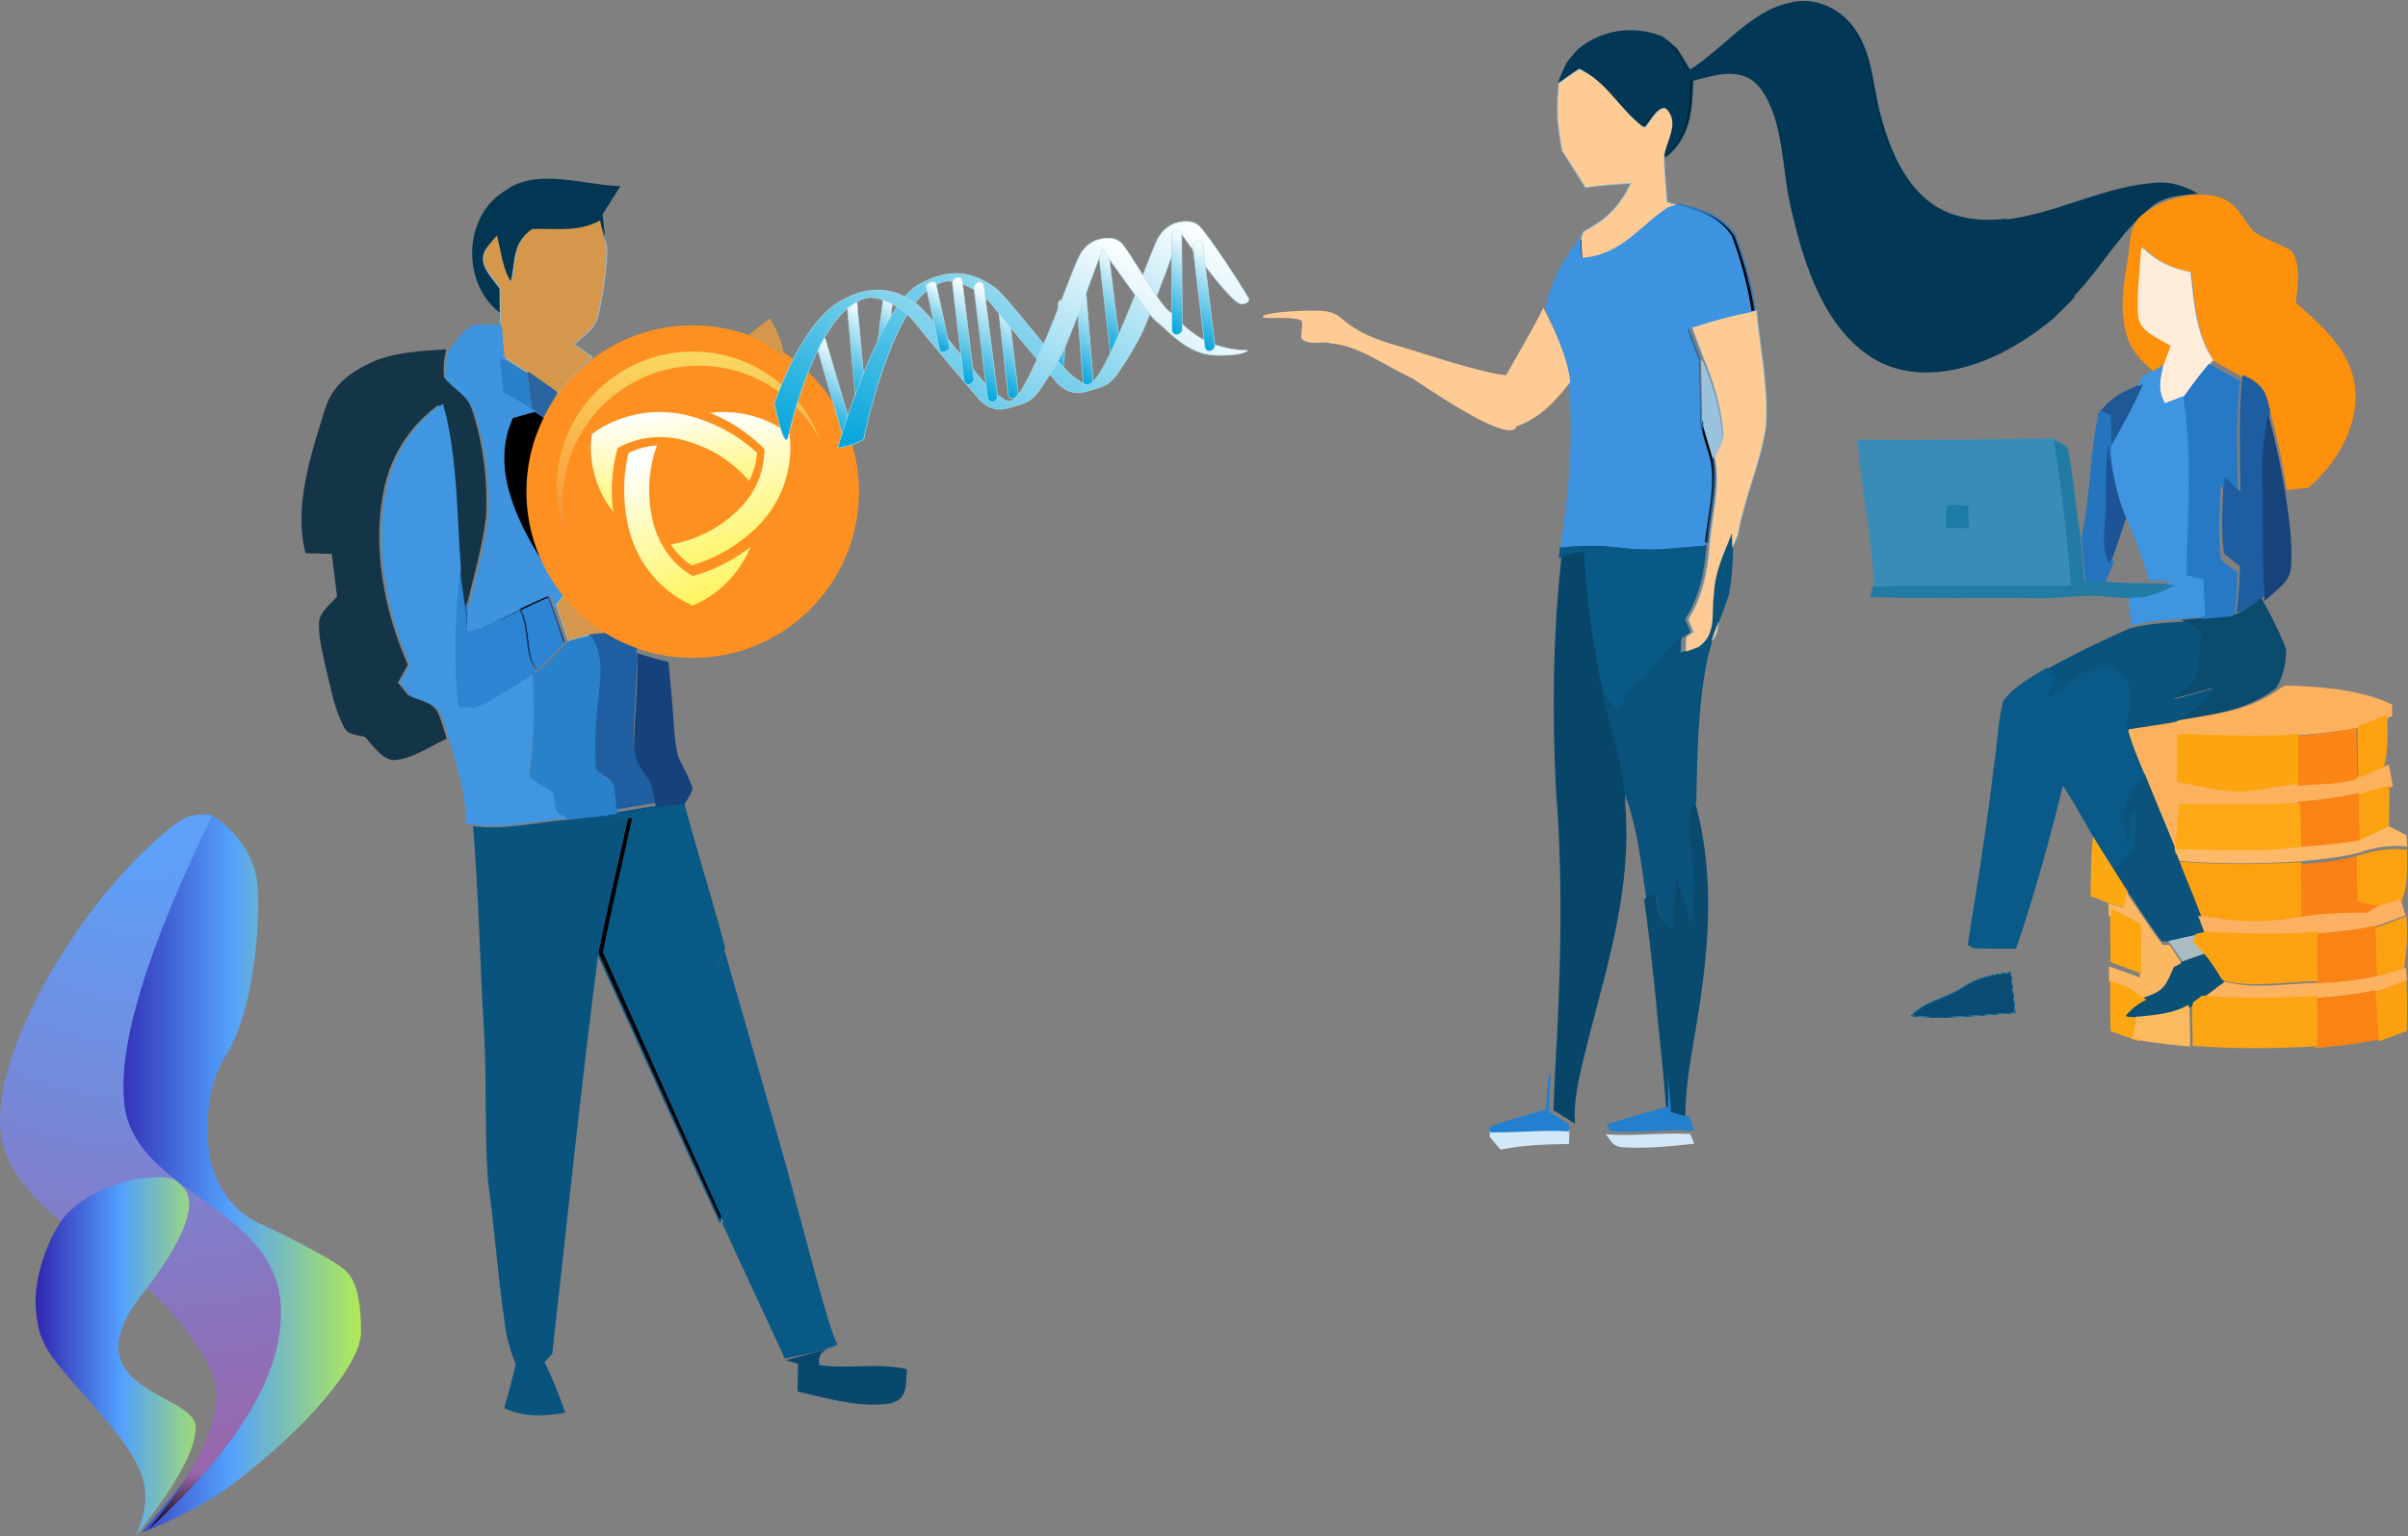 <?xml version="1.0" encoding="UTF-8"?>
<svg width="1354px" height="864px" viewBox="0 0 1354 864" version="1.1" xmlns="http://www.w3.org/2000/svg" xmlns:xlink="http://www.w3.org/1999/xlink">
    <rect x="0" y="0" width="1354" height="864" fill="#808080" stroke="none"/>
    <!-- Generator: Sketch 52.2 (67145) - http://www.bohemiancoding.com/sketch -->
    <title>Untitled 3</title>
    <desc>Created with Sketch.</desc>
    <defs>
        <linearGradient x1="50%" y1="0%" x2="50%" y2="100%" id="linearGradient-1">
            <stop stop-color="#FAD961" offset="0%"></stop>
            <stop stop-color="#F76B1C" offset="100%"></stop>
        </linearGradient>
        <linearGradient x1="50%" y1="0%" x2="85.535%" y2="134.508%" id="linearGradient-2">
            <stop stop-color="#FFFFFF" offset="0%"></stop>
            <stop stop-color="#FFF019" offset="100%"></stop>
        </linearGradient>
        <linearGradient x1="0.258%" y1="49.75%" x2="101.258%" y2="49.75%" id="linearGradient-3">
            <stop stop-color="#3023AE" offset="0%"></stop>
            <stop stop-color="#53A0FD" offset="47.525%"></stop>
            <stop stop-color="#B4EC51" offset="100%"></stop>
        </linearGradient>
        <radialGradient cx="50%" cy="0%" fx="50%" fy="0%" r="254.43%" gradientTransform="translate(0.5,0),scale(1,0.393),rotate(90),translate(-0.5,-0)" id="radialGradient-4">
            <stop stop-color="#59A5FF" offset="0%"></stop>
            <stop stop-color="#9965AA" offset="92.592%"></stop>
            <stop stop-color="#000000" offset="100%"></stop>
        </radialGradient>
        <linearGradient x1="50%" y1="0%" x2="50%" y2="100%" id="linearGradient-5">
            <stop stop-color="#FFFFFF" offset="0%"></stop>
            <stop stop-color="#00A4DB" offset="100%"></stop>
        </linearGradient>
    </defs>
    <g id="Page-1" stroke="none" stroke-width="1" fill="none" fill-rule="evenodd">
        <g id="Group-5" transform="translate(170, 101)">
            <path d="M178,4.142 C174.771,9.236 171.505,14.329 168.313,19.422 C169.129,26.152 169.835,32.881 170.131,39.647 C169.018,34.442 167.756,29.275 166.531,24.07 C153.875,30.873 141.961,28.308 128.413,28.866 C117.613,36.004 119.543,47.418 116.833,58.72 C111.711,51.433 111.043,40.986 108.631,32.472 C104.511,37.863 99.76,40.837 101.69,48.31 C103.434,53.292 107.554,57.493 110.598,61.768 C110.635,65.858 110.635,69.91 110.672,74 C89.998,57.381 91.149,20.538 114.272,6.708 C131.494,-6.305 157.809,3.51 178,4.142 Z" id="p82" stroke="#033652" fill="#000000"></path>
            <path d="M129.212,27.818 C142.782,27.258 154.716,29.835 167.394,23 C168.621,28.229 169.885,33.421 171,38.65 C170.777,50.789 168.992,63.638 166.278,75.478 C164.605,83.882 158.211,87.281 152.411,92.697 C155.869,95.087 159.363,97.515 162.821,99.943 C155.869,105.956 149.4,112.492 144.009,120 C138.692,116.302 133.339,112.642 127.948,109.056 C123.041,105.807 118.133,102.632 113.226,99.42 C112.705,93.332 112.185,87.243 111.813,81.118 C111.664,78.466 111.515,75.814 111.441,73.162 C111.404,69.054 111.404,64.982 111.367,60.874 C108.318,56.578 104.191,52.358 102.444,47.353 C100.511,39.845 105.27,36.857 109.396,31.441 C111.813,39.995 112.482,50.49 117.613,57.811 C120.327,46.456 118.393,34.99 129.212,27.818 Z" id="p89" stroke="#93C0D7" fill="#000000"></path>
            <path d="M97.696,82.035 C102.529,81.96 107.362,81.998 112.195,82.221 C112.57,88.32 113.094,94.382 113.619,100.444 C114.256,107.138 114.893,113.832 115.604,120.526 C120.924,123.799 126.282,126.997 131.452,130.456 L136.997,134.361 C121.786,166.865 126.432,203.571 147,232.616 C145.389,234.959 143.778,237.339 142.167,239.719 L139.807,233.508 C134.637,235.665 129.541,237.971 124.484,240.389 C120.999,242.099 117.515,243.81 114.031,245.521 C109.722,247.678 105.489,249.798 101.068,251.657 C98.108,252.475 95.111,253.256 92.151,254 C92.339,251.397 92.563,248.831 92.751,246.227 C96.722,227.707 102.716,209.335 105.077,190.554 C106.238,171.588 103.541,149.571 97.471,131.534 C94.811,122.163 87.019,119.82 81.287,112.642 C80.687,107.659 81.024,102.526 82.336,97.283 C86.232,91.964 90.878,83.783 97.696,82.035 Z" id="p95" stroke="#3E94DF" fill="#000000"></path>
            <path d="M80.263,96 C78.967,101.278 78.633,106.444 79.226,111.461 C84.891,118.686 92.593,121.044 95.222,130.478 C101.221,148.633 103.887,170.795 102.739,189.887 C100.406,208.791 94.482,227.284 90.557,245.927 C89.187,236.905 87.594,228.07 86.817,218.936 C84.447,188.202 85.039,155.671 76.745,125.873 C60.859,137.553 50.158,153.163 45.715,172.592 C38.309,205.609 45.307,242.296 58.749,272.88 C56.897,276.249 55.009,279.618 53.12,282.987 C55.12,285.458 57.12,287.929 59.119,290.399 C64.414,292.646 72.635,294.18 75.597,299.646 C77.671,304.288 79.115,309.267 80.522,314.171 C71.45,318.363 61.341,325.551 51.232,326 C44.567,325.326 39.864,317.465 35.421,313.01 C31.162,311.625 25.978,312.261 23.831,307.619 C18.906,298.598 16.943,287.592 14.425,277.672 C12.463,268.575 9.685,258.917 9.834,249.595 C10.019,243.643 16.462,238.889 20.054,234.659 C19.091,226.461 18.017,218.225 16.98,210.027 C12.055,209.877 7.13,209.727 2.206,209.615 C-4.534,184.047 5.612,153.537 13.314,129.018 C17.869,114.381 29.496,107.343 42.678,101.69 C54.972,97.423 67.414,96.861 80.263,96 Z" id="p97" stroke="#143447" fill="#000000"></path>
            <path d="M266,115.954 C249.74,106.484 232.201,100.607 213.118,103.227 C186.281,105.548 162.419,124.825 153.686,149.942 C150.035,159.637 148.906,169.706 148.266,180 C138.894,148.67 159.821,115.168 188.352,102.179 C212.365,91.586 249.063,93.645 266,115.954 Z" id="p98" stroke="#FDB44C" fill="#000000"></path>
            <path d="M111,100 C115.992,103.09 120.983,106.145 125.975,109.271 C126.845,115.884 127.676,122.46 129,129 C123.782,125.658 118.374,122.568 113.004,119.405 C112.286,112.937 111.643,106.468 111,100 Z" id="p99" stroke="#2A80C9" fill="#000000"></path>
            <path d="M127,108 C132.37,111.67 137.704,115.416 143,119.2 C140.333,123.711 137.778,128.298 135.444,133 L129.963,128.986 C128.667,122.029 127.852,115.034 127,108 Z" id="p104" stroke="#2A65A0" fill="#000000"></path>
            <path d="M79.103,126 C87.413,155.762 86.82,188.253 89.194,218.95 C86.189,245.01 85.076,268.64 88.081,294.738 C95.575,296.159 98.766,295.748 105.481,291.896 C109.005,289.803 112.492,287.634 115.98,285.466 C120.32,282.811 124.624,280.044 128.89,277.277 C130.152,296.757 129.669,315.676 126.887,335.044 C131.413,337.923 135.939,340.802 140.428,343.681 C141.022,347.345 141.616,351.046 142.172,354.711 C144.806,356.019 147.403,357.328 150,358.636 C132.452,359.87 113.902,364.806 96.54,362.301 L92.57,361.74 C92.496,345.027 87.302,329.921 82.887,314.068 C81.477,309.17 80.03,304.198 77.953,299.561 C74.985,294.102 66.749,292.569 61.444,290.326 C59.44,287.858 57.437,285.391 55.433,282.923 C57.326,279.558 59.218,276.193 61.073,272.828 C47.605,242.281 40.594,205.639 48.014,172.662 C52.465,153.257 63.187,137.665 79.103,126 Z" id="p109" stroke="#4196E1" fill="#000000"></path>
            <path d="M89.707,220 C90.438,229.178 91.935,238.055 93.223,247.12 C93.049,249.753 92.84,252.349 92.666,254.982 C95.415,254.229 98.2,253.439 100.949,252.612 C106.657,267.093 106.762,278.002 104.987,293.386 C98.687,297.26 95.694,297.674 88.663,296.245 C85.844,269.99 86.888,246.217 89.707,220 Z" id="p126" stroke="#2D84D3" fill="#000000"></path>
            <path d="M158.902,216 C157.995,220.9 157.051,225.8 156.107,230.663 C164.001,230.397 171.857,230.131 179.752,229.941 L181.187,234.575 C181.829,238.26 182.433,241.982 183,245.667 C179.563,248.706 176.126,251.707 172.688,254.746 C169.478,254.936 166.229,255.239 163.019,255.619 C158.524,256.417 154.029,257.557 149.61,259 C147.419,252.428 145.304,245.819 143,239.323 C144.624,236.892 146.248,234.461 147.873,232.068 C151.499,226.674 155.162,221.318 158.902,216 Z" id="p127" stroke="#92C0D6" fill="#000000"></path>
            <path d="M137.804,234 L140.238,240.299 C142.595,246.749 144.759,253.312 147,259.837 C141.9,264.967 137.07,270.285 131.544,275 C124.241,266.212 127.719,251.464 122,240.978 C127.216,238.526 132.471,236.188 137.804,234 Z" id="p136" stroke="#184480" fill="#000000"></path>
            <path d="M121.078,243 C126.424,253.525 123.173,268.328 130,277.15 C128.519,278.361 127.002,279.573 125.485,280.709 C121.331,283.51 117.141,286.312 112.914,289 C113.781,275.219 114.034,261.779 111,248.225 C114.359,246.483 117.719,244.742 121.078,243 Z" id="p139" stroke="#205E9F" fill="#000000"></path>
            <path d="M114.508,246 C117.545,259.185 117.291,272.259 116.424,285.665 C113.026,287.801 109.628,289.938 106.193,292 C108.037,276.937 107.929,266.256 102,252.077 C106.266,250.235 110.351,248.136 114.508,246 Z" id="p141" stroke="#2573BD" fill="#000000"></path>
            <path d="M170.434,254 C176.146,256.557 181.674,259.448 187.423,261.932 C188.197,280.056 185.728,297.921 185.765,316.009 C185.544,323.83 191.588,328.722 194.904,335.394 C196.231,340.212 197.263,345.142 198,350.182 C190.408,351.294 182.927,352.703 175.299,354 C174.709,348.477 174.12,342.918 173.53,337.358 C170.213,335.023 166.896,332.725 163.543,330.39 C162.879,316.936 162.99,303.555 164.759,290.175 C165.938,277.87 168.113,265.898 161,254.852 C164.132,254.482 167.302,254.185 170.434,254 Z" id="p142" stroke="#1F5EA0" fill="#000000"></path>
            <path d="M149.461,260.32 C153.797,258.903 158.208,257.783 162.619,257 C169.772,268.117 167.585,280.167 166.399,292.552 C164.62,306.019 164.509,319.486 165.176,333.028 C168.549,335.378 171.885,337.691 175.221,340.042 C175.814,345.637 176.407,351.233 177,356.792 C174.368,357.239 171.7,357.687 169.031,358.06 C163.064,358.694 157.059,359.366 151.092,360 C148.497,358.694 145.902,357.389 143.271,356.083 C142.715,352.427 142.122,348.734 141.529,345.078 C137.044,342.205 132.522,339.333 128,336.46 C130.78,317.136 131.262,298.26 130.002,278.824 C131.558,277.704 133.115,276.511 134.635,275.317 C139.935,270.654 144.568,265.394 149.461,260.32 Z" id="p144" stroke="#2981CC" fill="#000000"></path>
            <path d="M188.718,267 C194.196,268.774 199.75,270.4 205.419,271.694 C206.142,279.751 206.979,287.845 207.625,295.939 C208.462,305.401 208.462,315.269 210.821,324.472 C213.446,330.792 217.174,336.225 219,342.84 C217.364,346.536 215.196,349.937 213.027,353.374 C208.576,353.854 204.087,354.409 199.636,355 C198.875,349.974 197.81,345.058 196.441,340.253 C193.017,333.601 186.778,328.722 187.006,320.924 C186.968,302.887 189.517,285.073 188.718,267 Z" id="p146" stroke="#16427C" fill="#000000"></path>
            <path d="M199.219,352.649 C203.641,352.049 208.1,351.487 212.522,351 C218.947,374.418 226.278,397.648 232.817,421.065 C233.875,424.737 234.857,428.447 235.878,432.118 C233.988,435.64 232.25,439.237 230.738,442.909 C232.514,451.752 237.881,460.032 237.314,469.062 C237.011,481.052 234.857,492.03 237.427,504.057 C239.997,515.785 238.334,527.325 239.468,539.127 C240.148,547.82 241.962,556.625 242,565.355 C241.622,572.437 237.389,579.518 234.782,586 C211.653,535.643 189.053,485.098 166,434.779 C170.951,409.525 177.111,384.459 182.629,359.318 C177.716,358.756 172.765,358.231 167.814,357.782 C170.535,357.407 173.256,356.957 175.939,356.508 C183.762,355.196 191.434,353.773 199.219,352.649 Z" id="p172" stroke="#085986" fill="#000000"></path>
            <path d="M178,4.142 C174.771,9.236 171.505,14.329 168.313,19.422 C169.129,26.152 169.835,32.881 170.131,39.647 C169.018,34.442 167.756,29.275 166.531,24.07 C153.875,30.873 141.961,28.308 128.413,28.866 C117.613,36.004 119.543,47.418 116.833,58.72 C111.711,51.433 111.043,40.986 108.631,32.472 C104.511,37.863 99.76,40.837 101.69,48.31 C103.434,53.292 107.554,57.493 110.598,61.768 C110.635,65.858 110.635,69.91 110.672,74 C89.998,57.381 91.149,20.538 114.272,6.708 C131.494,-6.305 157.809,3.51 178,4.142 Z" id="p82" fill="#033652"></path>
            <path d="M129.212,27.818 C142.782,27.258 154.716,29.835 167.394,23 C168.621,28.229 169.885,33.421 171,38.65 C170.777,50.789 168.992,63.638 166.278,75.478 C164.605,83.882 158.211,87.281 152.411,92.697 C155.869,95.087 159.363,97.515 162.821,99.943 C155.869,105.956 149.4,112.492 144.009,120 C138.692,116.302 133.339,112.642 127.948,109.056 C123.041,105.807 118.133,102.632 113.226,99.42 C112.705,93.332 112.185,87.243 111.813,81.118 C111.664,78.466 111.515,75.814 111.441,73.162 C111.404,69.054 111.404,64.982 111.367,60.874 C108.318,56.578 104.191,52.358 102.444,47.353 C100.511,39.845 105.27,36.857 109.396,31.441 C111.813,39.995 112.482,50.49 117.613,57.811 C120.327,46.456 118.393,34.99 129.212,27.818 Z" id="p89" fill="#D4974B"></path>
            <path d="M97.696,82.035 C102.529,81.96 107.362,81.998 112.195,82.221 C112.57,88.32 113.094,94.382 113.619,100.444 C114.256,107.138 114.893,113.832 115.604,120.526 C120.924,123.799 126.282,126.997 131.452,130.456 L118.465,134.066 C103.254,166.569 126.432,203.571 147,232.616 C145.389,234.959 143.778,237.339 142.167,239.719 L139.807,233.508 C134.637,235.665 129.541,237.971 124.484,240.389 C120.999,242.099 117.515,243.81 114.031,245.521 C109.722,247.678 105.489,249.798 101.068,251.657 C98.108,252.475 95.111,253.256 92.151,254 C92.339,251.397 92.563,248.831 92.751,246.227 C96.722,227.707 102.716,209.335 105.077,190.554 C106.238,171.588 103.541,149.571 97.471,131.534 C94.811,122.163 87.019,119.82 81.287,112.642 C80.687,107.659 81.024,102.526 82.336,97.283 C86.232,91.964 90.878,83.783 97.696,82.035 Z" id="p95" fill="#3E94DF"></path>
            <path d="M80.263,96 C78.967,101.278 78.633,106.444 79.226,111.461 C84.891,118.686 92.593,121.044 95.222,130.478 C101.221,148.633 103.887,170.795 102.739,189.887 C100.406,208.791 94.482,227.284 90.557,245.927 C89.187,236.905 87.594,228.07 86.817,218.936 C84.447,188.202 85.039,155.671 76.745,125.873 C60.859,137.553 50.158,153.163 45.715,172.592 C38.309,205.609 45.307,242.296 58.749,272.88 C56.897,276.249 55.009,279.618 53.12,282.987 C55.12,285.458 57.12,287.929 59.119,290.399 C64.414,292.646 72.635,294.18 75.597,299.646 C77.671,304.288 79.115,309.267 80.522,314.171 C71.45,318.363 61.341,325.551 51.232,326 C44.567,325.326 39.864,317.465 35.421,313.01 C31.162,311.625 25.978,312.261 23.831,307.619 C18.906,298.598 16.943,287.592 14.425,277.672 C12.463,268.575 9.685,258.917 9.834,249.595 C10.019,243.643 16.462,238.889 20.054,234.659 C19.091,226.461 18.017,218.225 16.98,210.027 C12.055,209.877 7.13,209.727 2.206,209.615 C-4.534,184.047 5.612,153.537 13.314,129.018 C17.869,114.381 29.496,107.343 42.678,101.69 C54.972,97.423 67.414,96.861 80.263,96 Z" id="p97" fill="#143447"></path>
            <path d="M266,115.954 C249.74,106.484 232.201,100.607 213.118,103.227 C186.281,105.548 162.419,124.825 153.686,149.942 C150.035,159.637 148.906,169.706 148.266,180 C138.894,148.67 159.821,115.168 188.352,102.179 C212.365,91.586 249.063,93.645 266,115.954 Z" id="p98" fill="#FDB44C"></path>
            <path d="M111,100 C115.992,103.09 120.983,106.145 125.975,109.271 C126.845,115.884 127.676,122.46 129,129 C123.782,125.658 118.374,122.568 113.004,119.405 C112.286,112.937 111.643,106.468 111,100 Z" id="p99" fill="#2A80C9"></path>
            <path d="M127,108 C132.37,111.67 137.704,115.416 143,119.2 C140.333,123.711 137.778,128.298 135.444,133 L129.963,128.986 C128.667,122.029 127.852,115.034 127,108 Z" id="p104" fill="#2A65A0"></path>
            <path d="M79.103,126 C87.413,155.762 86.82,188.253 89.194,218.95 C86.189,245.01 85.076,268.64 88.081,294.738 C95.575,296.159 98.766,295.748 105.481,291.896 C109.005,289.803 112.492,287.634 115.98,285.466 C120.32,282.811 124.624,280.044 128.89,277.277 C130.152,296.757 129.669,315.676 126.887,335.044 C131.413,337.923 135.939,340.802 140.428,343.681 C141.022,347.345 141.616,351.046 142.172,354.711 C144.806,356.019 147.403,357.328 150,358.636 C132.452,359.87 113.902,364.806 96.54,362.301 L92.57,361.74 C92.496,345.027 87.302,329.921 82.887,314.068 C81.477,309.17 80.03,304.198 77.953,299.561 C74.985,294.102 66.749,292.569 61.444,290.326 C59.44,287.858 57.437,285.391 55.433,282.923 C57.326,279.558 59.218,276.193 61.073,272.828 C47.605,242.281 40.594,205.639 48.014,172.662 C52.465,153.257 63.187,137.665 79.103,126 Z" id="p109" fill="#4196E1"></path>
            <path d="M101.697,254.722 C101.418,254.002 101.124,253.274 100.815,252.537 C105.185,250.656 107.667,248.512 111.926,246.33 C112.025,246.758 112.122,247.186 112.217,247.613 L122.259,242.569 C127.741,253.026 124.407,267.733 131.407,276.497 C129.889,277.701 128.333,278.904 126.778,280.033 C122.519,282.816 118.222,285.6 113.889,288.27 C113.897,288.145 113.905,288.019 113.913,287.893 C111.004,289.714 108.091,291.526 105.153,293.286 C105.148,293.319 105.144,293.353 105.14,293.386 C98.437,297.26 95.251,297.674 87.77,296.245 C84.77,269.99 85.881,246.217 88.881,220 C89.659,229.178 91.251,238.055 92.622,247.12 C92.437,249.753 92.214,252.349 92.029,254.982 C94.955,254.229 97.918,253.439 100.844,252.612 C101.143,253.324 101.427,254.027 101.697,254.722 Z M138.185,235.046 L140.519,241.327 C142.778,247.76 144.852,254.305 147,260.812 C142.111,265.927 137.481,271.231 132.185,275.933 C125.185,267.169 128.519,252.461 123.037,242.005 C128.037,239.56 133.074,237.227 138.185,235.046 Z" id="Combined-Shape" fill="#2D84D3"></path>
            <path d="M170.434,254 C176.146,256.557 181.674,259.448 187.423,261.932 C188.197,280.056 185.728,297.921 185.765,316.009 C185.544,323.83 191.588,328.722 194.904,335.394 C196.231,340.212 197.263,345.142 198,350.182 C190.408,351.294 182.927,352.703 175.299,354 C174.709,348.477 174.12,342.918 173.53,337.358 C170.213,335.023 166.896,332.725 163.543,330.39 C162.879,316.936 162.99,303.555 164.759,290.175 C165.938,277.87 168.113,265.898 161,254.852 C164.132,254.482 167.302,254.185 170.434,254 Z" id="p142" fill="#1F5EA0"></path>
            <path d="M149.461,260.32 C153.797,258.903 158.208,257.783 162.619,257 C169.772,268.117 167.585,280.167 166.399,292.552 C164.62,306.019 164.509,319.486 165.176,333.028 C168.549,335.378 171.885,337.691 175.221,340.042 C175.814,345.637 176.407,351.233 177,356.792 C174.368,357.239 171.7,357.687 169.031,358.06 C163.064,358.694 157.059,359.366 151.092,360 C148.497,358.694 145.902,357.389 143.271,356.083 C142.715,352.427 142.122,348.734 141.529,345.078 C137.044,342.205 132.522,339.333 128,336.46 C130.78,317.136 131.262,298.26 130.002,278.824 C131.558,277.704 133.115,276.511 134.635,275.317 C139.935,270.654 144.568,265.394 149.461,260.32 Z" id="p144" fill="#2981CC"></path>
            <path d="M188.718,267 C194.196,268.774 199.75,270.4 205.419,271.694 C206.142,279.751 206.979,287.845 207.625,295.939 C208.462,305.401 208.462,315.269 210.821,324.472 C213.446,330.792 217.174,336.225 219,342.84 C217.364,346.536 215.196,349.937 213.027,353.374 C208.576,353.854 204.087,354.409 199.636,355 C198.875,349.974 197.81,345.058 196.441,340.253 C193.017,333.601 186.778,328.722 187.006,320.924 C186.968,302.887 189.517,285.073 188.718,267 Z" id="p146" fill="#16427C"></path>
            <path d="M232.747,442.924 C234.114,439.676 235.65,436.488 237.304,433.358 C248.651,472.853 259.998,512.348 271.27,551.88 C278.45,577.448 297.28,652.213 301,655.058 C293.039,659.026 280.013,661.091 271.27,663 C259.961,638.18 247.423,611.964 236.225,587.107 C237.821,583.081 240.034,578.825 241.57,574.481 C240.078,578.37 238.144,582.177 236.709,585.796 C213.941,535.483 191.694,484.982 169,434.706 C173.874,409.474 179.938,384.43 185.369,359.311 C180.533,358.749 175.659,358.225 170.786,357.776 C173.464,357.401 176.143,356.952 178.784,356.503 C186.485,355.193 194.037,353.77 201.701,352.647 C206.054,352.048 210.444,351.487 214.797,351 C221.121,374.397 228.338,397.607 234.774,421.005 C235.816,424.673 236.783,428.379 237.788,432.048 C235.928,435.567 234.216,439.161 232.728,442.83 C232.734,442.861 232.741,442.892 232.747,442.924 Z" id="Combined-Shape" fill="#085986"></path>
            <path d="M150.107,359.948 C156.153,359.311 162.236,358.637 168.281,358 C173.2,358.449 178.119,358.974 183,359.536 C177.518,384.667 171.397,409.723 166.479,434.966 C156.716,509.909 148.981,585.227 140.533,660.396 C139.106,661.931 137.641,663.467 136.215,665.002 C140.683,674.328 144.513,683.729 147.817,693.542 C135.614,695.527 125.1,696.163 113.535,690.995 C115.826,682.83 118.079,674.665 119.956,666.388 C117.666,660.358 115.563,654.291 114.511,647.886 C110.193,619.759 108.241,591.332 104.411,563.205 C102.346,535.265 103.81,507.25 102.158,479.273 C99.868,440.734 99.154,402.082 96,363.618 C113.573,366.127 132.347,361.184 150.107,359.948 Z" id="p173" fill="#09547E"></path>
            <path d="M301.232,656 C292.936,657.303 289.463,660.885 290.813,666.746 C307.012,669.114 323.58,665.243 340,669.039 C339.19,677.718 340.773,685.647 330.575,688.315 C313.787,690.945 294.937,685.421 278.48,681.626 C278.553,676.441 278.627,671.255 278.701,666.033 C276.455,665.356 274.209,664.642 272,663.928 L301.232,656 Z" id="p220" fill="#08486D"></path>
            <path d="M158.902,216 C157.995,220.9 157.051,225.8 156.107,230.663 C164.001,230.397 171.857,230.131 179.752,229.941 L181.187,234.575 C181.829,238.26 182.433,241.982 183,245.667 C179.563,248.706 176.126,251.707 172.688,254.746 C169.478,254.936 166.229,255.239 163.019,255.619 C158.524,256.417 154.029,257.557 149.61,259 C147.419,252.428 145.304,245.819 143,239.323 C144.624,236.892 146.248,234.461 147.873,232.068 C151.499,226.674 155.162,221.318 158.902,216 Z" id="p127" fill="#D4974B"></path>
            <g id="Group-4" transform="translate(126, 82)">
                <circle id="Oval" fill="#FE9022" cx="93.5" cy="93.5" r="93.5"></circle>
                <circle id="Oval" fill="url(#linearGradient-1)" cx="93.5" cy="91.233" r="76.5"></circle>
                <circle id="Oval" fill="#FE9022" cx="96.9" cy="99.167" r="76.5"></circle>
                <g id="21-Uniris-Logo-Icon-Blue-RGB" transform="translate(36.267, 48.733)" fill="url(#linearGradient-2)">
                    <path d="M29.586,14.937 C30.805,14.704 34.578,14.03 39.387,14.076 C47.273,14.151 53.381,16.118 57.124,17.356 C61.45,18.785 71.037,22.417 80.733,30.576 C84.393,33.655 87.121,36.583 88.976,38.755 C89.841,37.088 90.585,35.377 91.189,33.664 C91.984,31.412 92.569,29.084 92.93,26.745 L93.5,23.047 C91.19,20.892 88.086,18.234 84.18,15.495 C82.321,14.192 76.408,10.154 68.843,6.897 C62.844,4.314 48.887,-1.694 30.939,0.456 C17.617,2.051 8.253,7.404 6.091,8.682 C4.514,9.615 2.985,10.618 1.545,11.663 L0.554,12.383 L0.407,13.574 C0.193,15.302 0.062,17.087 0.017,18.881 C-0.131,24.784 0.63,33.908 5.092,43.855 C6.38,46.727 7.924,49.55 9.682,52.247 C10.169,52.994 11.145,54.429 12.594,56.276 C12.445,55.231 12.315,54.185 12.207,53.153 C11.572,47.121 11.577,40.959 12.219,34.842 C12.75,29.78 13.633,25.714 14.267,23.147 C14.555,21.981 14.822,21.005 15.023,20.295 C16.742,19.314 18.92,18.216 21.53,17.219 C23.133,16.607 25.944,15.63 29.586,14.937 Z" id="Path"></path>
                    <path d="M71.222,87.147 C66.541,89.295 62.558,90.625 60.006,91.398 C58.847,91.75 57.864,92.022 57.145,92.214 C55.448,91.233 53.424,89.914 51.278,88.171 C49.96,87.1 47.732,85.172 45.345,82.38 C44.547,81.446 42.113,78.53 39.802,74.348 C36.013,67.491 34.745,61.196 33.996,57.322 C33.13,52.845 31.615,42.684 34.001,30.098 C34.902,25.348 36.125,21.481 37.116,18.759 C35.236,18.869 33.379,19.107 31.587,19.466 C29.232,19.939 26.912,20.632 24.693,21.525 L21.184,22.936 C20.431,26.043 19.627,30.096 19.144,34.885 C18.914,37.163 18.278,44.356 19.132,52.575 C19.809,59.092 21.384,74.255 32.036,88.668 C39.942,99.366 49.195,104.707 51.369,105.918 C52.954,106.801 54.578,107.607 56.195,108.314 L57.307,108.8 L58.42,108.314 C60.034,107.609 61.658,106.803 63.246,105.918 C68.474,103.006 76.072,97.649 82.579,88.668 C84.458,86.075 86.169,83.286 87.665,80.377 C88.079,79.571 88.855,77.988 89.76,75.784 C88.92,76.451 88.07,77.103 87.222,77.727 C82.263,81.382 76.879,84.552 71.222,87.147 Z" id="Path"></path>
                    <path d="M112.186,19.099 C112.142,17.282 112.013,15.47 111.802,13.712 L111.656,12.503 L110.68,11.773 C109.265,10.714 107.757,9.696 106.201,8.747 C101.078,5.626 92.671,1.644 81.717,0.399 C78.555,0.039 75.309,-0.078 72.069,0.051 C71.172,0.087 69.427,0.19 67.088,0.488 C68.081,0.891 69.066,1.311 70.027,1.742 C75.65,4.263 81.071,7.393 86.14,11.045 C90.334,14.067 93.478,16.882 95.425,18.725 C96.31,19.562 97.037,20.285 97.563,20.817 C97.58,22.779 97.473,25.192 97.065,27.922 C96.814,29.598 96.289,32.49 95.105,35.945 C94.709,37.101 93.444,40.659 91.034,44.733 C87.083,51.414 82.342,55.62 79.409,58.182 C76.019,61.143 68.099,67.469 56.14,71.59 C51.627,73.146 47.706,73.985 44.88,74.463 C45.921,76.047 47.06,77.548 48.271,78.933 C49.862,80.752 51.622,82.433 53.503,83.927 L56.478,86.29 C59.512,85.415 63.381,84.118 67.717,82.18 C69.78,81.258 76.248,78.268 82.842,73.475 C88.07,69.674 100.235,60.831 107.185,44.446 C112.344,32.285 112.246,21.59 112.186,19.099 Z" id="Path"></path>
                </g>
            </g>
        </g>
        <g id="Group-6" transform="translate(710, 1)">
            <path d="M296.482,1.052 C310.42,-2.844 325.403,4.496 333.069,16.255 C342.651,30.553 342.616,47.705 347.007,63.882 C351.676,81.242 358.993,99.959 373.21,111.787 C385.37,122.085 402.34,124.381 417.741,122.537 C417.114,124.45 416.521,126.399 415.929,128.312 C425.093,127.233 434.118,126.746 443.351,126.781 C437.567,128.034 431.783,129.182 425.999,130.33 C431.818,133.739 441.644,137.392 444.188,144.072 C445.094,150.264 443.595,157.013 442.968,163.171 C445.024,161.64 447.115,160.11 449.205,158.544 C451.47,161.049 453.735,163.554 456,166.024 C452.132,170.164 448.125,174.13 443.979,177.991 C431.922,187.906 418.856,196.256 404.256,201.892 C383.872,209.441 360.596,211.598 341.745,198.969 C320.246,184.81 309.479,158.718 302.51,134.957 C301.012,129.39 299.548,123.789 298.259,118.119 C292.475,96.132 294.252,66.247 280.14,48.053 C269.896,35.563 254.843,40.538 241.637,44.052 C241.114,61.551 240.313,76.684 225.26,88.061 C225.957,77.972 234.807,67.883 226.689,59.429 C221.462,58.663 218.047,67.256 214.737,70.387 C200.416,59.846 194.423,44.817 178.359,37.337 C174.526,39.912 170.763,42.591 167,45.304 C168.498,41.512 170.136,37.79 171.948,34.172 C173.83,31.771 175.746,29.44 177.732,27.144 C191.043,15.907 208.395,13.611 224.598,19.908 C227.351,21.96 229.964,24.152 232.542,26.379 C235.191,30.449 237.699,34.659 240.173,38.833 C259.895,26.761 274.425,5.609 296.482,1.052 Z" id="p83" stroke="#023856" fill="#000000"></path>
            <path d="M178.144,38 C194.359,45.493 200.409,60.55 214.865,71.111 C218.207,67.974 221.654,59.365 226.93,60.132 C235.126,68.601 226.191,78.709 225.488,88.816 C225.593,91.744 225.734,94.637 225.945,97.564 C226.332,102.688 226.754,107.811 227.176,112.9 C229.427,113.562 231.714,114.19 234,114.817 L228.689,116.385 C211.594,127.713 202.343,143.257 179.727,145 C179.445,140.957 179.199,136.879 179.058,132.836 L180.571,129.525 C194.218,122.101 200.514,115.619 207.479,101.817 C198.826,102.374 190.244,102.932 181.661,104.221 C177.405,97.355 172.938,90.629 168.682,83.763 C167.556,77.977 166.677,72.121 166.079,66.301 C165.974,62.467 165.974,58.598 166.079,54.73 L166.677,45.981 C170.476,43.263 174.275,40.579 178.144,38 Z" id="p90" stroke="#91BFD6" fill="#000000"></path>
            <path d="M229.892,114 C231.075,117.672 232.328,121.344 233.616,125.016 C238.142,123.372 242.667,121.728 247.193,120.085 C252.519,139.248 254.085,158.727 256,178.45 C250.952,179.884 245.974,181.457 240.962,182.961 C237.654,171.386 233.477,160.161 227.664,149.565 C220.562,168.798 219.761,188.242 216.42,208.035 C205.35,240.102 204.827,274.058 193.862,306.196 C185.681,305.671 177.535,306.021 169.39,307 C174.159,275.877 177.013,244.858 173.95,213.385 C172.209,198.768 167.579,185.234 161,172.12 C163.506,155.544 171.304,143.76 180.773,130.506 C180.912,134.562 181.156,138.654 181.434,142.71 C203.818,140.962 212.973,125.365 229.892,114 Z" id="p107" stroke="#3D93DF" fill="#000000"></path>
            <path d="M229,115.549 L234.341,114 C247.111,117.167 257.899,120.404 265.646,131.524 C270.845,145.433 274.842,159.686 277,174.318 C269.784,175.557 262.639,177.21 255.529,179 C253.584,159.583 251.992,140.406 246.58,121.54 C241.982,123.158 237.383,124.776 232.785,126.394 C231.476,122.779 230.203,119.164 229,115.549 Z" id="p108" stroke="#2679C3" fill="#000000"></path>
            <path d="M225.045,150 C230.901,160.492 235.108,171.608 238.439,183.07 L239,184.974 C233.145,211.361 227.5,237.921 223.573,264.654 C221.504,278.159 217.928,291.283 214.036,304.372 C209.618,304.961 205.2,305.515 200.747,306 C197.522,305.688 194.261,305.377 191,305.1 C202.045,273.276 202.57,239.652 213.72,207.898 C217.086,188.299 217.893,169.046 225.045,150 Z" id="p118" stroke="#277FCB" fill="#000000"></path>
            <path d="M277.444,174 C279.425,195.514 284.377,217.726 282.635,239.31 C279.493,259.778 270.58,278.851 267.028,299.354 C262.554,310.896 257.466,321.112 257.022,333.805 C255.519,344.823 258.764,356.295 248.279,363.339 C244.898,364.664 241.483,365.884 238,367 L238.512,357.446 L242.542,354.552 C241.586,352.146 240.63,349.74 239.673,347.334 C247.767,334.049 250.26,321.252 251.49,305.805 C252.685,289.835 258.012,271.668 254.324,256.012 C256.305,251.409 259.754,247.016 259.105,241.82 C257.978,227.384 253.778,213.925 248.279,200.64 C246.333,195.479 244.352,190.354 242.508,185.158 L241.961,183.24 C246.879,181.741 251.763,180.172 256.715,178.742 C263.579,176.929 270.477,175.255 277.444,174 Z" id="p120" stroke="#93C0D7" fill="#000000"></path>
            <path d="M239.503,185 C241.359,190.162 243.353,195.255 245.312,200.382 C245.588,212.612 245.931,224.876 246,237.105 C244.247,249.958 245.347,262.119 240.466,274.383 C236.616,284.603 235.722,295.1 235.344,305.944 C224.206,307.087 213.137,307.538 202,306.083 C206.366,305.598 210.697,305.043 215.028,304.454 C218.844,291.359 222.35,278.228 224.378,264.717 C228.228,237.971 233.762,211.399 239.503,185 Z" id="p123" stroke="#2267AC" fill="#000000"></path>
            <path d="M247,202 C252.546,215.196 256.783,228.565 257.919,242.904 C258.574,248.064 255.095,252.428 253.097,257 C251.306,250.904 249.411,244.843 247.689,238.713 C247.62,226.487 247.276,214.226 247,202 Z" id="p125" stroke="#9AC2DD" fill="#000000"></path>
            <path d="M247.446,236 C249.13,242.146 250.984,248.223 252.736,254.335 C256.375,269.927 251.118,288.019 249.939,303.924 C245.626,304.271 241.313,304.618 237,305 C237.371,294.131 238.247,283.609 242.021,273.365 C246.805,261.072 245.727,248.883 247.446,236 Z" id="p145" stroke="#194F8E" fill="#000000"></path>
            <path d="M263.811,299 C264.363,310.61 263.708,321.348 261.81,332.783 C257.496,346.45 251.699,358.268 249.077,371.865 C244.108,398.013 243.901,423.359 243.314,449.751 C238.656,461.256 241.83,471.646 242.486,483.499 C243.556,496.364 242.797,509.089 241.865,521.954 C239.07,512.367 236.447,502.744 233.721,493.157 C232.79,503.093 232.134,513.064 231.375,523 C222.334,518.224 223.887,510.17 221.333,501.35 L216.33,505.289 C212.948,482.767 211.119,461.221 201.906,440.094 C201.699,444.173 201.596,448.287 201.561,452.366 C201.734,427.438 191.865,405.788 188,381.627 C191.623,387.624 195.522,393.307 199.422,399.129 C202.631,392.086 205.184,386.02 211.879,381.767 C222.058,375.108 223.852,362.836 234.998,357.083 L234.48,366.636 C238,365.52 241.451,364.3 244.867,362.975 C255.461,355.933 252.182,344.462 253.701,333.445 C254.149,320.755 259.291,310.54 263.811,299 Z" id="p166" stroke="#09527B" fill="#000000"></path>
            <path d="M167.662,307.108 C175.813,306.138 183.964,305.792 192.15,306.312 C195.39,306.588 198.63,306.9 201.834,307.211 C213.121,308.665 224.337,308.215 235.624,307.073 C240.082,306.692 244.541,306.346 249,306 C247.746,321.333 245.203,334.035 236.947,347.222 C237.923,349.61 238.898,351.998 239.873,354.386 L235.763,357.259 C224.511,362.97 222.7,375.153 212.424,381.764 C205.666,385.986 203.088,392.009 199.849,399 C195.912,393.22 191.976,387.578 188.319,381.625 C183.999,357.744 179.854,334.104 179.297,309.773 C175.186,310.569 171.076,311.365 167,312.161 L167.662,307.108 Z" id="p168" stroke="#095987" fill="#000000"></path>
            <path d="M180.826,309 C181.38,333.491 185.499,357.286 189.792,381.324 C193.67,405.467 203.571,427.102 203.398,452.011 C207.068,500.227 193.22,541.302 181.726,587.044 C178.61,600.422 174.594,614.462 174.905,628.188 L175.044,630 C171.409,627.596 167.67,625.367 164,623.102 C164.312,615.856 164.554,608.574 164.935,601.328 C168.016,548.722 169.643,495.594 165.385,443.023 C163.238,399.092 163.688,355.126 168.605,311.404 C172.655,310.603 176.74,309.801 180.826,309 Z" id="p169" stroke="#084669" fill="#000000"></path>
            <path d="M242.584,450 C252.285,485.061 251.297,520.468 246.288,556.117 C243.466,579.629 237.117,603.488 237.187,627 C233.942,625.963 230.662,624.96 227.417,624.026 C226.887,617.042 226.429,610.057 225.759,603.073 L225.688,602.243 C222.231,569.844 219.656,537.376 215,505.081 L220.115,501.174 C222.725,509.922 221.138,517.909 230.38,522.646 C231.156,512.792 231.826,502.903 232.778,493.048 C235.565,502.557 238.246,512.1 241.103,521.609 C242.055,508.85 242.831,496.23 241.738,483.471 C241.068,471.714 237.822,461.41 242.584,450 Z" id="p192" stroke="#0A4A6E" fill="#000000"></path>
            <path d="M161.359,603 C160.974,610.182 160.729,617.398 160.414,624.58 C164.124,626.824 167.905,629.034 171.58,631.417 L172,636.423 C157.298,635.56 142.772,637.217 128.035,636.976 L128,633.074 C138.396,629.379 149.107,626.376 159.714,623.406 C160.134,616.604 160.624,609.802 161.359,603 Z" id="p224" stroke="#237FCF" fill="#000000"></path>
            <path d="M227.832,603 L227.903,603.817 C228.581,610.69 229.045,617.564 229.581,624.437 C232.864,625.356 236.183,626.342 239.466,627.363 L242,634.373 C226.583,633.42 211.344,635.836 195.927,634.679 L194,631.685 C205.349,628.282 216.662,624.879 228.046,621.613 C228.01,615.42 228.046,609.193 227.832,603 Z" id="p225" stroke="#2380CE" fill="#000000"></path>
            <path d="M172,635.262 C172,637.462 171.895,639.698 171.72,641.898 C159.003,642.079 146.532,642.512 133.955,645 C132.029,642.8 130.137,640.564 128.245,638.328 L128,635.84 C142.748,636.092 157.287,634.361 172,635.262 Z" id="p235" stroke="#D3E8F6" fill="#000000"></path>
            <path d="M240.107,637.213 C240.75,638.769 241.393,640.294 242,641.819 C229.5,643.185 216.571,644.487 204,643.82 C198.071,643.788 196.857,641.628 194,637.499 C209.429,638.579 224.679,636.323 240.107,637.213 Z" id="p236" stroke="#D2E7F5" fill="#000000"></path>
            <path d="M417.34,122.537 C446.714,119.128 472.7,103.785 501.9,101.802 C510.911,100.933 518.211,103.681 526,107.856 C515.906,109.073 506.964,108.934 498.966,115.962 C482.061,129.808 471.094,150.368 455.691,166.024 C451.814,170.164 447.797,174.13 443.64,177.991 C431.555,187.906 418.458,196.256 403.823,201.892 C383.39,209.441 360.058,211.598 341.163,198.969 C319.612,184.81 308.819,158.718 301.834,134.957 C300.332,129.39 298.865,123.789 297.573,118.119 C291.775,96.132 293.556,66.247 279.41,48.053 C269.142,35.563 254.053,40.538 240.815,44.052 C240.291,61.551 239.488,76.684 224.399,88.061 C225.098,77.972 233.969,67.883 225.831,59.429 C220.592,58.663 217.169,67.256 213.851,70.387 C199.496,59.846 193.488,44.817 177.386,37.337 C173.544,39.912 169.772,42.591 166,45.304 C167.502,41.512 169.143,37.79 170.96,34.172 C172.846,31.771 174.767,29.44 176.758,27.144 C190.1,15.907 207.494,13.611 223.736,19.908 C226.495,21.96 229.114,24.152 231.699,26.379 C234.354,30.449 236.868,34.659 239.348,38.833 C259.117,26.761 273.682,5.609 295.791,1.052 C309.762,-2.844 324.781,4.496 332.466,16.255 C342.071,30.553 342.036,47.705 346.437,63.882 C351.117,81.242 358.452,99.959 372.702,111.787 C384.892,122.085 401.902,124.381 417.34,122.537 Z" id="Combined-Shape" fill="#023856"></path>
            <path d="M178.144,38 C194.359,45.493 200.409,60.55 214.865,71.111 C218.207,67.974 221.654,59.365 226.93,60.132 C235.126,68.601 226.191,78.709 225.488,88.816 C225.593,91.744 225.734,94.637 225.945,97.564 C226.332,102.688 226.754,107.811 227.176,112.9 C229.427,113.562 231.714,114.19 234,114.817 L228.689,116.385 C211.594,127.713 202.343,143.257 179.727,145 C179.445,140.957 179.199,136.879 179.058,132.836 L180.571,129.525 C194.218,122.101 200.514,115.619 207.479,101.817 C198.826,102.374 190.244,102.932 181.661,104.221 C177.405,97.355 172.938,90.629 168.682,83.763 C167.556,77.977 166.677,72.121 166.079,66.301 C165.974,62.467 165.974,58.598 166.079,54.73 L166.677,45.981 C170.476,43.263 174.275,40.579 178.144,38 Z" id="p90" fill="#FECB95"></path>
            <path d="M239.428,185.864 C241.306,191.031 243.323,196.13 245.305,201.263 C245.583,213.506 245.93,225.784 246,238.027 C247.739,244.166 249.651,250.236 251.459,256.34 C255.215,271.913 249.79,289.983 248.573,305.868 C244.122,306.215 239.671,306.561 235.221,306.943 C223.954,308.087 212.758,308.538 201.492,307.082 C198.293,306.769 195.059,306.457 191.825,306.18 C183.653,305.66 175.517,306.006 167.38,306.978 C172.144,276.109 174.995,245.345 171.935,214.131 C170.197,199.633 165.572,186.211 159,173.204 C161.504,156.764 169.293,145.076 178.751,131.931 C178.89,135.954 179.133,140.012 179.411,144.036 C201.77,142.302 210.915,126.833 227.814,115.561 L233.065,114 C245.618,117.191 256.223,120.451 263.838,131.654 C268.95,145.666 272.879,160.025 275,174.765 C267.906,176.014 260.882,177.678 253.893,179.482 C248.851,180.904 243.879,182.465 238.872,183.956 L239.428,185.864 Z" id="Combined-Shape" fill="#3D93DF"></path>
            <path d="M136.938,209.976 C142.085,200.516 153.352,181.805 157.803,172 C164.376,184.946 171.261,199.48 173,213.911 C164.306,224.751 156.204,234.073 142.607,238.837 C139.095,250.23 86.411,212.979 83.733,211.529 C68.988,205.004 53.757,192.921 37.552,192.058 C36.754,190.534 27.225,193.5 22.402,190.046 C20.103,188.4 24.156,179.875 20.864,178.836 C13.875,176.63 0.911,178.834 0.059,177.308 C-1.26,174.946 19.817,173.623 27.398,173.692 C34.979,173.761 39.465,173.588 45.272,178.836 C56.469,188.468 69.719,191.678 83.524,195.752 C86.376,196.581 125.602,209.596 136.938,209.976 Z" id="p110-path" fill="#FECB95"></path>
            <path d="M277.444,174 C279.425,195.514 284.377,217.726 282.635,239.31 C279.493,259.778 270.58,278.851 267.028,299.354 C262.554,310.896 257.466,321.112 257.022,333.805 C255.519,344.823 258.764,356.295 248.279,363.339 C244.898,364.664 241.483,365.884 238,367 L238.512,357.446 L242.542,354.552 C241.586,352.146 240.63,349.74 239.673,347.334 C247.767,334.049 250.26,321.252 251.49,305.805 C252.685,289.835 258.012,271.668 254.324,256.012 C256.305,251.409 259.754,247.016 259.105,241.82 C257.978,227.384 253.778,213.925 248.279,200.64 C246.333,195.479 244.352,190.354 242.508,185.158 L241.961,183.24 C246.879,181.741 251.763,180.172 256.715,178.742 C263.579,176.929 270.477,175.255 277.444,174 Z" id="p120" fill="#FECB95"></path>
            <path d="M247,202 C252.546,215.196 256.783,228.565 257.919,242.904 C258.574,248.064 255.095,252.428 253.097,257 C251.306,250.904 249.411,244.843 247.689,238.713 C247.62,226.487 247.276,214.226 247,202 Z" id="p125" fill="#9AC2DD"></path>
            <path d="M263.811,299 C264.363,310.61 263.708,321.348 261.81,332.783 C257.496,346.45 251.699,358.268 249.077,371.865 C244.108,398.013 243.901,423.359 243.314,449.751 C238.656,461.256 241.83,471.646 242.486,483.499 C243.556,496.364 242.797,509.089 241.865,521.954 C239.07,512.367 236.447,502.744 233.721,493.157 C232.79,503.093 232.134,513.064 231.375,523 C222.334,518.224 223.887,510.17 221.333,501.35 L216.33,505.289 C212.948,482.767 211.119,461.221 201.906,440.094 C201.699,444.173 201.596,448.287 201.561,452.366 C201.734,427.438 191.865,405.788 188,381.627 C191.623,387.624 195.522,393.307 199.422,399.129 C202.631,392.086 205.184,386.02 211.879,381.767 C222.058,375.108 223.852,362.836 234.998,357.083 L234.48,366.636 C238,365.52 241.451,364.3 244.867,362.975 C255.461,355.933 252.182,344.462 253.701,333.445 C254.149,320.755 259.291,310.54 263.811,299 Z" id="p166" fill="#09527B"></path>
            <path d="M167.662,307.108 C175.813,306.138 183.964,305.792 192.15,306.312 C195.39,306.588 198.63,306.9 201.834,307.211 C213.121,308.665 224.337,308.215 235.624,307.073 C240.082,306.692 244.541,306.346 249,306 C247.746,321.333 245.203,334.035 236.947,347.222 C237.923,349.61 238.898,351.998 239.873,354.386 L235.763,357.259 C224.511,362.97 222.7,375.153 212.424,381.764 C205.666,385.986 203.088,392.009 199.849,399 C195.912,393.22 191.976,387.578 188.319,381.625 C183.999,357.744 179.854,334.104 179.297,309.773 C175.186,310.569 171.076,311.365 167,312.161 L167.662,307.108 Z" id="p168" fill="#095987"></path>
            <path d="M180.826,309 C181.38,333.491 185.499,357.286 189.792,381.324 C193.67,405.467 203.571,427.102 203.398,452.011 C207.068,500.227 193.22,541.302 181.726,587.044 C178.61,600.422 174.594,614.462 174.905,628.188 L175.044,630 C171.409,627.596 167.67,625.367 164,623.102 C164.312,615.856 164.554,608.574 164.935,601.328 C168.016,548.722 169.643,495.594 165.385,443.023 C163.238,399.092 163.688,355.126 168.605,311.404 C172.655,310.603 176.74,309.801 180.826,309 Z" id="p169" fill="#084669"></path>
            <path d="M242.584,450 C252.285,485.061 251.297,520.468 246.288,556.117 C243.466,579.629 237.117,603.488 237.187,627 C233.942,625.963 230.662,624.96 227.417,624.026 C226.887,617.042 226.429,610.057 225.759,603.073 L225.688,602.243 C222.231,569.844 219.656,537.376 215,505.081 L220.115,501.174 C222.725,509.922 221.138,517.909 230.38,522.646 C231.156,512.792 231.826,502.903 232.778,493.048 C235.565,502.557 238.246,512.1 241.103,521.609 C242.055,508.85 242.831,496.23 241.738,483.471 C241.068,471.714 237.822,461.41 242.584,450 Z" id="p192" fill="#0A4A6E"></path>
            <path d="M161.359,603 C160.974,610.182 160.729,617.398 160.414,624.58 C164.124,626.824 167.905,629.034 171.58,631.417 L172,636.423 C157.298,635.56 142.772,637.217 128.035,636.976 L128,633.074 C138.396,629.379 149.107,626.376 159.714,623.406 C160.134,616.604 160.624,609.802 161.359,603 Z" id="p224" fill="#237FCF"></path>
            <path d="M227.832,603 L227.903,603.817 C228.581,610.69 229.045,617.564 229.581,624.437 C232.864,625.356 236.183,626.342 239.466,627.363 L242,634.373 C226.583,633.42 211.344,635.836 195.927,634.679 L194,631.685 C205.349,628.282 216.662,624.879 228.046,621.613 C228.01,615.42 228.046,609.193 227.832,603 Z" id="p225" fill="#2380CE"></path>
            <path d="M172,635.262 C172,637.462 171.895,639.698 171.72,641.898 C159.003,642.079 146.532,642.512 133.955,645 C132.029,642.8 130.137,640.564 128.245,638.328 L128,635.84 C142.748,636.092 157.287,634.361 172,635.262 Z" id="p235" fill="#D3E8F6"></path>
            <path d="M240.107,637.213 C240.75,638.769 241.393,640.294 242,641.819 C229.5,643.185 216.571,644.487 204,643.82 C198.071,643.788 196.857,641.628 194,637.499 C209.429,638.579 224.679,636.323 240.107,637.213 Z" id="p236" fill="#D2E7F5"></path>
        </g>
        <path d="M1247.199,111.251 C1257.655,114.307 1260.121,122.95 1266.664,130.442 C1273.175,135.174 1281.526,137.244 1288.333,141.615 C1293.626,149.6 1291.16,161.562 1290.47,170.566 C1304.181,182.429 1319.635,195.902 1323.252,214.568 C1327.296,237.078 1314.407,259.654 1297.671,273.883 C1293.856,274.277 1290.075,274.639 1286.294,275 C1284.025,260.607 1281.033,246.312 1277.285,232.214 C1274.654,221.239 1273.142,216.638 1262.258,212.07 C1256.471,209.014 1250.783,205.826 1245.095,202.606 C1235.56,187.523 1234.606,170.369 1232.765,153.149 C1220.632,150.586 1214.648,147.333 1205.836,138.822 C1205.014,151.605 1203.238,164.651 1204.027,177.467 C1204.718,186.635 1215.371,190.382 1222.079,194.555 C1220.763,198.203 1219.448,201.817 1218.133,205.465 L1212.346,209.638 C1206.033,203.756 1199.95,198.86 1196.958,190.414 C1191.96,175.791 1194.295,161.693 1196.695,146.873 C1198.701,137.639 1196.826,127.32 1205.112,121.109 C1216.522,112.138 1232.995,107.636 1247.199,111.251 Z" id="p116" stroke="#FD910B" fill="#000000"></path>
        <path d="M1204.042,139 C1213.011,147.467 1219.101,150.703 1231.45,153.253 C1233.324,170.382 1234.295,187.446 1244,202.45 C1238.311,209.021 1233.124,215.984 1228.003,223.012 C1224.489,224.352 1220.975,225.66 1217.428,227 C1213.144,219.416 1214.55,213.27 1216.558,205.294 C1217.897,201.666 1219.235,198.07 1220.574,194.441 C1213.747,190.29 1202.904,186.563 1202.201,177.443 C1201.398,164.694 1203.205,151.716 1204.042,139 Z" id="p122" stroke="#C3DAE7" fill="#000000"></path>
        <path d="M1241.774,205 C1247.483,208.229 1253.192,211.425 1259,214.489 C1256.657,236.926 1257.746,259.099 1257.878,281.602 C1254.677,278.406 1251.476,275.21 1248.275,272.014 C1247.747,286.214 1246.361,301.041 1248.341,315.142 C1251.245,317.646 1254.347,319.952 1257.581,322.094 C1257.581,330.957 1256.888,339.589 1255.634,348.353 C1249.859,349.012 1244.117,349.506 1238.342,350 C1237.946,343.081 1237.55,336.195 1237.253,329.276 C1234.085,328.453 1230.95,327.629 1227.815,326.805 C1228.343,292.705 1231.313,259.758 1226,225.724 C1231.049,218.64 1236.164,211.622 1241.774,205 Z" id="p149" stroke="#2679C4" fill="#000000"></path>
        <path d="M1210.503,209.167 L1216.323,205 C1214.339,213.005 1212.95,219.173 1217.183,226.785 C1220.688,225.44 1224.16,224.128 1227.633,222.782 C1232.957,256.674 1229.98,289.483 1229.451,323.44 C1232.593,324.261 1235.734,325.081 1238.909,325.901 C1239.206,332.791 1239.603,339.648 1240,346.538 C1236.462,346.8 1232.923,347.063 1229.352,347.325 C1219.333,348.014 1208.685,348.605 1198.93,351 C1198.367,346.472 1197.838,341.978 1197.276,337.483 C1199.723,336.039 1202.203,334.628 1204.716,333.283 C1211.066,331.676 1217.051,329.773 1222.672,326.36 C1218.043,326.032 1213.413,325.868 1208.784,325.803 C1204.981,313.171 1200.55,301.13 1195.094,289.122 C1189.737,276.031 1187.819,262.744 1186,248.8 L1186,248.144 C1192.647,236.3 1199.393,224.587 1204.716,212.054 C1206.701,211.135 1208.618,210.184 1210.503,209.167 Z" id="p150" stroke="#3F95E0" fill="#000000"></path>
        <path d="M1197.618,219.24 L1205,216 C1199.718,228.502 1193.025,240.185 1186.43,252 C1186.496,246.6 1186.332,241.135 1185.873,235.735 C1183.937,234.916 1182.001,234.131 1180,233.378 C1184.987,226.8 1190.007,222.578 1197.618,219.24 Z" id="p152" stroke="#1E5996" fill="#000000"></path>
        <path d="M1261.353,211 C1271.962,215.55 1273.436,220.133 1276,231.066 C1274.077,242.458 1272.635,253.751 1273.084,265.339 C1273.853,288.122 1272.571,310.709 1274.59,333.361 L1273.084,334.703 C1268.436,338.566 1263.821,342.036 1258.084,344 C1259.302,335.293 1259.975,326.716 1259.975,317.911 C1256.835,315.783 1253.822,313.492 1251.002,311.004 C1249.079,296.993 1250.425,282.263 1250.937,268.154 C1254.046,271.33 1257.155,274.505 1260.264,277.68 C1260.136,255.322 1259.078,233.292 1261.353,211 Z" id="p153" stroke="#1E5D9F" fill="#000000"></path>
        <path d="M1181.002,231 C1182.951,231.758 1184.836,232.549 1186.722,233.373 C1187.169,238.811 1187.329,244.314 1187.265,249.752 L1187.265,250.411 C1186.274,261.682 1186.306,272.92 1186.274,284.223 C1186.306,295.626 1183.111,305.414 1188,316.322 C1186.562,319.816 1185.124,323.309 1183.59,326.769 C1180.075,326.835 1176.56,326.934 1173.045,327 C1172.246,318.596 1171.479,310.193 1171,301.756 C1176.305,278.423 1175.25,254.036 1181.002,231 Z" id="p158" stroke="#2475BE" fill="#000000"></path>
        <path d="M1275.164,234 C1279.019,248.14 1282.096,262.477 1284.429,276.914 C1286.424,290.329 1288.791,304.567 1287.743,318.114 C1287.946,326.815 1279.323,331.562 1273.676,337 C1271.546,314.192 1272.898,291.449 1272.087,268.509 C1271.614,256.841 1273.135,245.47 1275.164,234 Z" id="p159" stroke="#17437B" fill="#000000"></path>
        <path d="M1155.459,247 C1159.784,274.335 1163.118,301.869 1165,329.47 C1128.191,330.033 1091.085,328.41 1054.309,330 C1053.154,302.499 1047.014,275.329 1045,247.828 C1081.842,248.16 1118.651,247.663 1155.459,247 Z" id="p160-path" stroke="#398CB6" fill="#000000" fill-rule="nonzero"></path>
        <path d="M1094.006,296.903 C1098.338,296.968 1102.669,297 1107,297 C1106.965,292.795 1106.861,288.591 1106.688,284.386 C1102.496,283.836 1098.372,283.869 1094.388,284.515 C1094.076,288.623 1093.972,292.763 1094.006,296.903 Z" id="p160-path" stroke="#398CB6" fill="#000000" fill-rule="nonzero"></path>
        <path d="M1154.891,248 C1157.47,249.015 1159.85,250.26 1162.066,251.766 C1165.537,268.5 1166.595,285.758 1169.505,302.655 C1170.001,311.038 1170.794,319.389 1171.621,327.739 C1175.258,327.674 1178.894,327.576 1182.531,327.51 C1191.359,328.427 1200.22,328.591 1209.114,328.493 C1213.742,328.558 1218.371,328.722 1223,329.049 C1217.379,332.455 1211.395,334.354 1205.047,335.959 C1194.831,336.254 1184.78,334.878 1174.629,334.453 C1165.835,334.747 1157.106,336.09 1148.278,335.926 C1116.208,335.435 1084.071,336.352 1052,335.337 L1053.587,330.032 C1090.419,328.46 1127.581,330.064 1164.446,329.508 C1162.561,302.229 1159.222,275.016 1154.891,248 Z" id="p163" stroke="#227BA5" fill="#000000"></path>
        <path d="M1185.213,250 C1187.17,264.238 1189.235,277.805 1195,291.171 C1192.117,299.815 1189.413,308.491 1186.032,317 C1180.586,305.911 1184.145,295.962 1184.11,284.371 C1184.145,272.88 1184.11,261.457 1185.213,250 Z" id="p165" stroke="#1C5496" fill="#000000"></path>
        <path d="M1094.388,284.515 C1098.372,283.869 1102.496,283.836 1106.688,284.386 C1106.861,288.591 1106.965,292.795 1107,297 C1102.669,297 1098.338,296.968 1094.006,296.903 C1093.972,292.763 1094.076,288.623 1094.388,284.515 Z" id="p174" stroke="#1C7CA6" fill="#000000"></path>
        <path d="M1271.342,337 C1276.476,346.104 1281.215,355.44 1285,365.206 C1284.835,373.218 1283.552,379.707 1279.537,386.659 C1262.094,399.902 1242.841,401.292 1222.139,405 C1231.651,399.835 1238.661,394.108 1245.638,385.865 C1237.147,388.414 1228.623,390.797 1220,392.85 C1224.739,388.944 1229.841,385.203 1233.987,380.7 C1237.048,372.688 1236.587,362.922 1237.311,354.381 C1234.251,352.527 1231.19,350.706 1228.096,348.852 C1231.651,348.587 1235.172,348.322 1238.694,348.057 C1244.453,347.561 1250.18,347.064 1255.939,346.402 C1261.83,344.416 1266.57,340.907 1271.342,337 Z" id="p180" stroke="#0A4B6E" fill="#000000"></path>
        <path d="M1228.386,350 C1231.493,351.866 1234.566,353.698 1237.639,355.564 C1236.912,364.159 1237.375,373.987 1234.302,382.049 C1230.138,386.58 1225.015,390.345 1220.257,394.276 C1228.915,392.21 1237.474,389.812 1246,387.246 C1238.994,395.542 1231.955,401.305 1222.405,406.502 C1213.119,408.235 1203.767,409.534 1194.447,411 C1194.712,402.938 1198.777,391.144 1194.58,383.682 C1190.912,379.217 1183.74,373.054 1177.627,376.086 C1167.812,380.283 1159.154,387.679 1150.397,393.709 C1151.95,389.912 1153.536,386.08 1155.089,382.249 C1153.404,380.65 1151.718,379.051 1150,377.452 C1165.532,368.756 1181.692,360.861 1197.983,353.731 C1207.732,351.299 1218.373,350.7 1228.386,350 Z" id="p182" stroke="#0A537C" fill="#000000"></path>
        <path d="M1178.876,374.797 C1185.04,371.805 1192.271,377.887 1195.97,382.293 C1200.202,389.657 1196.103,401.295 1195.837,409.251 C1198.269,418.358 1202.368,427.366 1206,436.111 C1202.668,440.483 1198.769,444.856 1196.203,449.721 C1192.804,458.433 1194.304,466.817 1196.47,475.562 C1197.436,469.052 1198.203,462.51 1198.902,455.968 L1201.135,456.066 C1200.335,464.351 1202.768,476.614 1195.67,482.499 C1193.538,484.701 1191.338,486.806 1189.106,488.877 C1185.04,482.532 1181.008,476.121 1177.043,469.71 C1171.412,459.913 1166.013,449.984 1159.782,440.549 C1152.885,468.822 1145.187,496.734 1136.19,524.449 C1135.224,527.309 1134.224,530.169 1133.225,532.996 C1125.46,532.996 1117.663,533.029 1109.899,532.898 L1107,531.09 C1112.232,497.753 1117.796,464.384 1121.628,430.883 C1123.661,418.916 1123.761,406.259 1126.86,394.49 C1132.525,386.501 1142.688,381.109 1151.019,376.145 C1152.751,377.723 1154.451,379.301 1156.15,380.879 C1154.584,384.66 1152.985,388.44 1151.418,392.188 C1160.249,386.238 1168.979,378.939 1178.876,374.797 Z" id="p187" stroke="#095A88" fill="#000000"></path>
        <path d="M1282.831,387.232 L1285.217,386 C1304.835,386.666 1326.575,388.065 1344.536,396.526 L1344.669,402.288 C1339.234,404.62 1333.733,406.718 1328.066,408.417 C1317.13,410.682 1306.061,411.915 1294.927,412.814 C1271.862,414.48 1248.996,413.38 1225.964,412.814 C1225.897,421.774 1225.897,430.701 1225.931,439.662 C1236.867,441.76 1248.068,444.558 1259.202,444.991 C1271.066,445.058 1283.195,441.727 1295.026,440.361 C1306.558,439.095 1317.296,439.728 1328.563,436.697 C1333.368,434.832 1338.107,432.8 1342.813,430.635 C1343.542,434.399 1344.337,438.163 1345,441.927 C1339.433,443.459 1333.865,445.024 1328.265,446.39 C1317.196,448.888 1305.929,450.587 1294.628,451.486 C1271.862,452.519 1249.194,451.786 1226.428,451.886 C1225.831,460.946 1224.97,469.973 1224.174,479 C1218.408,465.177 1212.841,451.253 1207.107,437.396 C1203.495,428.536 1199.419,419.409 1197,410.183 C1206.345,408.717 1215.724,407.418 1225.036,405.686 C1245.88,401.955 1265.267,400.556 1282.831,387.232 Z" id="p190" stroke="#FCB15E" fill="#000000"></path>
        <path d="M1341.917,402 C1341.917,411.927 1342.584,421.143 1340.138,430.833 C1335.626,433.036 1331.083,435.103 1326.477,437 C1326.318,427.411 1326.191,417.823 1326,408.234 C1331.433,406.506 1336.707,404.372 1341.917,402 Z" id="p194" stroke="#FCA110" fill="#000000"></path>
        <path d="M1324.512,410 C1324.707,419.443 1324.837,428.886 1325,438.33 C1313.946,441.366 1303.412,440.732 1292.098,442 C1292.098,432.79 1292.065,423.581 1292,414.405 C1302.924,413.504 1313.783,412.269 1324.512,410 Z" id="p197" stroke="#FB8515" fill="#000000"></path>
        <path d="M1224.054,413 C1246.714,413.563 1269.21,414.656 1291.902,413 C1291.967,422.109 1292,431.252 1292,440.395 C1280.361,441.753 1268.428,445.065 1256.755,444.999 C1245.801,444.568 1234.781,441.786 1224.021,439.699 C1223.989,430.788 1223.989,421.911 1224.054,413 Z" id="p198" stroke="#FCA511" fill="#000000"></path>
        <path d="M1205.739,436 C1211.451,449.714 1216.997,463.495 1222.742,477.176 L1223.237,478.527 L1225.615,484.659 C1229.345,494.516 1233.571,504.176 1237.269,514.033 C1238.557,517.429 1239.778,520.857 1241,524.286 L1236.18,525.242 C1230.633,526.33 1225.185,527.714 1219.672,529 L1215.71,528.868 C1208.644,519.374 1202.404,509.319 1195.702,499.593 C1193.49,496 1191.245,492.473 1189,488.912 C1191.212,486.835 1193.391,484.725 1195.504,482.516 C1202.537,476.615 1200.126,464.319 1200.919,456.011 L1198.707,455.912 C1198.013,462.473 1197.254,469.033 1196.297,475.56 C1194.15,466.791 1192.665,458.385 1196.032,449.648 C1198.575,444.769 1202.437,440.385 1205.739,436 Z" id="p201" stroke="#0B537C" fill="#000000"></path>
        <path d="M1342.917,442 C1343.151,450.53 1342.816,458.994 1342.816,467.557 C1337.423,469.961 1332.197,472.629 1326.804,475 C1326.402,465.449 1326.101,455.931 1326,446.413 C1331.661,445.063 1337.289,443.515 1342.917,442 Z" id="p203" stroke="#FDA311" fill="#000000"></path>
        <path d="M1326.192,446 C1326.293,455.379 1326.596,464.759 1327,474.17 C1315.85,476.41 1303.959,476.994 1292.606,478 C1292.472,468.978 1292.269,459.955 1292,450.966 C1303.487,450.089 1314.94,448.434 1326.192,446 Z" id="p205" stroke="#FA8315" fill="#000000"></path>
        <path d="M1225.252,452.391 C1248.002,452.293 1270.653,453.009 1293.404,452 C1293.669,461.019 1293.868,470.07 1294,479.121 C1270.422,482.247 1247.141,480.619 1223.497,480.228 L1223,478.893 C1223.795,470.07 1224.656,461.247 1225.252,452.391 Z" id="p207" stroke="#FDA814" fill="#000000"></path>
        <path d="M1342.645,465 C1346.075,466.549 1349.405,468.296 1352.703,470.142 L1353,475.548 C1343.172,474.493 1335.225,476.174 1325.925,479.141 C1315.042,481.942 1304.159,482.898 1292.98,483.887 C1270.489,485.337 1247.833,485.502 1225.374,483.59 L1223,477.46 C1246.546,477.855 1269.73,479.503 1293.211,476.339 C1304.324,475.317 1315.966,474.724 1326.881,472.449 C1332.191,470.076 1337.335,467.406 1342.645,465 Z" id="p208" stroke="#FEB968" fill="#000000"></path>
        <path d="M1177.229,472 C1181.183,478.399 1185.203,484.798 1189.256,491.131 C1191.515,494.675 1193.774,498.187 1196,501.763 L1194.505,510 C1191.714,509.245 1188.924,508.458 1186.133,507.604 C1182.777,506.259 1179.389,504.914 1176,503.634 C1176.166,493.067 1176.166,482.534 1177.229,472 Z" id="p209" stroke="#FCA911" fill="#000000"></path>
        <path d="M1352.977,478.319 C1352.909,488.259 1353.692,497.401 1349.842,506.809 C1345.991,507.839 1342.106,508.803 1338.29,510 C1334.03,508.936 1329.737,507.872 1325.477,506.842 C1325.341,498.531 1325.204,490.253 1325,481.943 C1334.61,478.951 1342.822,477.255 1352.977,478.319 Z" id="p210" stroke="#FCA10F" fill="#000000"></path>
        <path d="M1325.084,482 C1325.283,490.341 1325.415,498.649 1325.548,506.99 C1329.688,508.025 1333.86,509.092 1338,510.16 C1335.483,511.595 1332.966,513.03 1330.482,514.531 C1317.633,514.297 1304.982,514.898 1292.298,517 C1292.265,506.924 1292.166,496.881 1292,486.805 C1303.227,485.804 1314.156,484.836 1325.084,482 Z" id="p211" stroke="#F88215" fill="#000000"></path>
        <path d="M1226,485 C1248.491,486.917 1271.179,486.752 1293.703,485.297 C1293.868,495.278 1293.967,505.225 1294,515.205 C1274.284,519.568 1257.242,518.444 1237.658,514.445 C1233.959,504.564 1229.732,494.881 1226,485 Z" id="p212" stroke="#FDA111" fill="#000000"></path>
        <path d="M1075,571.183 C1094.73,573.341 1113.006,570.669 1133,569.539 C1132.24,562.003 1131.414,554.501 1130.521,547 C1120.409,548.165 1111.75,549.912 1103.091,555.803 C1093.772,561.934 1082.469,563.099 1075,571.183 Z" id="p215-path" stroke="#C8E7F6" fill="#000000" fill-rule="nonzero"></path>
        <path d="M1195.773,503 C1202.453,512.584 1208.672,522.493 1215.713,531.85 L1219.662,531.98 C1222.196,535.651 1224.631,539.42 1227,543.189 L1222.624,545.366 C1218.247,555.275 1217.589,558.361 1206.599,562 C1203.045,559.628 1199.491,557.224 1195.839,554.982 C1192.68,553.813 1189.521,552.643 1186.329,551.571 C1186.395,549.102 1186.395,546.665 1186.428,544.196 C1192.186,546.275 1197.978,548.355 1203.769,550.434 C1203.835,541.369 1203.736,532.305 1203.539,523.241 C1197.78,520.349 1192.022,517.393 1186.197,514.599 C1186.197,512.649 1186.132,510.732 1186,508.783 C1188.764,509.628 1191.528,510.407 1194.292,511.155 L1195.773,503 Z" id="p216" stroke="#FCB762" fill="#000000"></path>
        <path d="M1349.352,506 C1350.312,508.822 1351.173,511.645 1352,514.467 C1346.341,516.641 1340.648,518.88 1334.923,520.729 C1324.067,523 1313.113,524.135 1302.059,525.011 C1281.242,526.763 1260.557,525.79 1239.74,525.109 C1238.515,521.735 1237.291,518.361 1236,515.019 C1255.626,518.945 1272.703,520.048 1292.461,515.765 C1305.137,513.721 1317.779,513.137 1330.62,513.364 C1333.102,511.905 1335.618,510.509 1338.133,509.114 C1341.84,507.947 1345.613,507.006 1349.352,506 Z" id="p217" stroke="#FBB062" fill="#000000"></path>
        <path d="M1187.004,511 C1192.631,513.807 1198.194,516.777 1203.758,519.682 C1203.949,528.788 1204.044,537.894 1203.98,547 C1198.385,544.911 1192.79,542.822 1187.226,540.733 C1187.162,530.811 1186.972,520.922 1187.004,511 Z" id="p218" stroke="#FDA60F" fill="#000000"></path>
        <path d="M1352.597,516 C1353.562,525.685 1352.661,535.21 1351.31,544.799 C1346.485,546.242 1341.693,547.717 1336.804,549 C1336.547,540.085 1336.289,531.137 1336,522.19 C1341.564,520.362 1347.097,518.149 1352.597,516 Z" id="p219" stroke="#FCA211" fill="#000000"></path>
        <path d="M1335.19,521 C1335.481,530.271 1335.741,539.542 1336,548.78 C1325.14,551.471 1314.346,552.335 1303.227,553 C1303.195,543.795 1303.13,534.591 1303,525.386 C1313.827,524.489 1324.557,523.326 1335.19,521 Z" id="p221" stroke="#F98415" fill="#000000"></path>
        <path d="M1236.584,526 C1235.821,527.373 1235.091,528.745 1234.362,530.148 C1236.285,531.978 1238.143,533.869 1240,535.73 C1235.755,537.011 1231.542,538.444 1227.396,540 C1225.008,536.462 1222.554,532.924 1220,529.477 C1225.539,528.288 1231.012,527.007 1236.584,526 Z" id="p222" stroke="#ABBDC2" fill="#000000"></path>
        <path d="M1235.23,525.053 L1240.09,524.099 C1261.027,524.79 1281.83,525.776 1302.767,524 C1302.9,533.112 1302.967,542.225 1303,551.337 C1284.826,551.534 1266.286,555.35 1249.144,550.712 C1246.048,545.383 1242.853,540.185 1238.659,535.547 C1236.795,533.54 1234.931,531.5 1233,529.527 C1233.732,528.013 1234.465,526.533 1235.23,525.053 Z" id="p223" stroke="#FDA312" fill="#000000"></path>
        <path d="M1239.469,537 C1243.682,541.682 1246.891,546.929 1250,552.308 C1246.222,555.164 1242.478,558.053 1238.734,560.975 C1237.029,562.237 1235.324,563.532 1233.585,564.794 C1224.76,570.34 1214.028,570.838 1203.932,572 C1200.288,571.734 1196.644,571.435 1193,571.037 C1196.878,566.687 1200.589,563.267 1206.038,560.876 C1217.204,557.157 1217.873,554.002 1222.319,543.874 L1226.765,541.649 C1230.944,539.955 1235.19,538.395 1239.469,537 Z" id="p226" stroke="#0B5076" fill="#000000"></path>
        <path d="M1352.342,545 C1352.573,547.042 1352.803,549.053 1353,551.096 C1347.477,553.17 1342.019,555.276 1336.364,557 C1325.712,559.202 1314.928,560.478 1304.045,561.148 C1282.675,562.106 1261.37,562.521 1240,560.957 C1243.682,558.149 1247.365,555.372 1251.08,552.627 C1268.012,557.127 1286.324,553.425 1304.276,553.234 C1315.553,552.596 1326.501,551.766 1337.515,549.181 C1342.512,547.904 1347.411,546.436 1352.342,545 Z" id="p227" stroke="#FDB25F" fill="#000000"></path>
        <path d="M1130.521,547 C1131.414,554.501 1132.24,562.003 1133,569.539 C1113.006,570.669 1094.73,573.341 1075,571.183 C1082.469,563.099 1093.772,561.934 1103.091,555.803 C1111.75,549.912 1120.409,548.165 1130.521,547 Z" id="p228" stroke="#0A4C73" fill="#000000"></path>
        <path d="M1187.111,552 C1190.243,553.058 1193.342,554.213 1196.442,555.367 C1200.026,557.58 1203.513,559.953 1207,562.294 C1201.737,564.603 1198.153,567.907 1194.408,572.108 C1197.927,572.493 1201.447,572.781 1204.966,573.038 C1204.191,577.015 1203.384,580.991 1202.609,585 C1197.443,583.3 1192.341,581.408 1187.272,579.516 C1186.982,570.344 1186.917,561.172 1187.111,552 Z" id="p229" stroke="#FEA713" fill="#000000"></path>
        <path d="M1352.626,552 C1353.185,561.158 1352.988,570.25 1352.856,579.407 C1347.862,581.37 1342.867,583.299 1337.774,585 C1337.15,576.006 1336.559,567.045 1336,558.051 C1341.652,556.284 1347.106,554.126 1352.626,552 Z" id="p230" stroke="#FBA10F" fill="#000000"></path>
        <path d="M1335.177,557 C1335.751,566.1 1336.359,575.168 1337,584.268 C1325.525,586.717 1313.712,587.809 1302.101,589 C1302.101,579.767 1302.101,570.535 1302,561.302 C1313.172,560.607 1324.242,559.283 1335.177,557 Z" id="p231" stroke="#F98315" fill="#000000"></path>
        <path d="M1238.121,560 C1259.736,561.618 1281.285,561.189 1302.9,560.198 C1303,569.412 1303,578.626 1303,587.84 C1279.888,589.359 1256.477,589.458 1233.399,587.708 C1233.299,579.716 1233.2,571.757 1233,563.798 C1234.729,562.543 1236.425,561.255 1238.121,560 Z" id="p233" stroke="#FDA613" fill="#000000"></path>
        <path d="M1230.605,565 C1230.802,572.656 1230.901,580.312 1231,588 C1227.247,587.651 1223.461,587.301 1219.708,586.888 C1212.761,586.062 1205.848,585.204 1199,583.743 C1199.79,579.772 1200.613,575.833 1201.403,571.894 C1211.346,570.782 1221.914,570.305 1230.605,565 Z" id="p234" stroke="#FDBA5E" fill="#000000"></path>
        <path d="M432.866,179 C437.3,186.219 439.915,192.269 441,201 C434.652,196.256 427.954,191.856 421,188.178 C424.955,185.119 428.911,182.059 432.866,179 Z" id="p94" fill="#D4974B"></path>
        <path d="M1247.199,111.251 C1257.655,114.307 1260.121,122.95 1266.664,130.442 C1273.175,135.174 1281.526,137.244 1288.333,141.615 C1293.626,149.6 1291.16,161.562 1290.47,170.566 C1304.181,182.429 1319.635,195.902 1323.252,214.568 C1327.296,237.078 1314.407,259.654 1297.671,273.883 C1293.856,274.277 1290.075,274.639 1286.294,275 C1284.025,260.607 1281.033,246.312 1277.285,232.214 C1274.654,221.239 1273.142,216.638 1262.258,212.07 C1256.471,209.014 1250.783,205.826 1245.095,202.606 C1235.56,187.523 1234.606,170.369 1232.765,153.149 C1220.632,150.586 1214.648,147.333 1205.836,138.822 C1205.014,151.605 1203.238,164.651 1204.027,177.467 C1204.718,186.635 1215.371,190.382 1222.079,194.555 C1220.763,198.203 1219.448,201.817 1218.133,205.465 L1212.346,209.638 C1206.033,203.756 1199.95,198.86 1196.958,190.414 C1191.96,175.791 1194.295,161.693 1196.695,146.873 C1198.701,137.639 1196.826,127.32 1205.112,121.109 C1216.522,112.138 1232.995,107.636 1247.199,111.251 Z" id="p116" fill="#FD910B"></path>
        <path d="M1204.042,139 C1213.011,147.467 1219.101,150.703 1231.45,153.253 C1233.324,170.382 1234.295,187.446 1244,202.45 C1238.311,209.021 1233.124,215.984 1228.003,223.012 C1224.489,224.352 1220.975,225.66 1217.428,227 C1213.144,219.416 1214.55,213.27 1216.558,205.294 C1217.897,201.666 1219.235,198.07 1220.574,194.441 C1213.747,190.29 1202.904,186.563 1202.201,177.443 C1201.398,164.694 1203.205,151.716 1204.042,139 Z" id="p122" fill="#FFEDDA"></path>
        <path d="M1241.774,205 C1247.483,208.229 1253.192,211.425 1259,214.489 C1256.657,236.926 1257.746,259.099 1257.878,281.602 C1254.677,278.406 1251.476,275.21 1248.275,272.014 C1247.747,286.214 1246.361,301.041 1248.341,315.142 C1251.245,317.646 1254.347,319.952 1257.581,322.094 C1257.581,330.957 1256.888,339.589 1255.634,348.353 C1249.859,349.012 1244.117,349.506 1238.342,350 C1237.946,343.081 1237.55,336.195 1237.253,329.276 C1234.085,328.453 1230.95,327.629 1227.815,326.805 C1228.343,292.705 1231.313,259.758 1226,225.724 C1231.049,218.64 1236.164,211.622 1241.774,205 Z" id="p149" fill="#2679C4"></path>
        <path d="M1210.503,209.167 L1216.323,205 C1214.339,213.005 1212.95,219.173 1217.183,226.785 C1220.688,225.44 1224.16,224.128 1227.633,222.782 C1232.957,256.674 1229.98,289.483 1229.451,323.44 C1232.593,324.261 1235.734,325.081 1238.909,325.901 C1239.206,332.791 1239.603,339.648 1240,346.538 C1236.462,346.8 1232.923,347.063 1229.352,347.325 C1219.333,348.014 1208.685,348.605 1198.93,351 C1198.367,346.472 1197.838,341.978 1197.276,337.483 C1199.723,336.039 1202.203,334.628 1204.716,333.283 C1211.066,331.676 1217.051,329.773 1222.672,326.36 C1218.043,326.032 1213.413,325.868 1208.784,325.803 C1204.981,313.171 1200.55,301.13 1195.094,289.122 C1189.737,276.031 1187.819,262.744 1186,248.8 L1186,248.144 C1192.647,236.3 1199.393,224.587 1204.716,212.054 C1206.701,211.135 1208.618,210.184 1210.503,209.167 Z" id="p150" fill="#3F95E0"></path>
        <path d="M1197.618,219.24 L1205,216 C1199.718,228.502 1193.025,240.185 1186.43,252 C1186.496,246.6 1186.332,241.135 1185.873,235.735 C1183.937,234.916 1182.001,234.131 1180,233.378 C1184.987,226.8 1190.007,222.578 1197.618,219.24 Z" id="p152" fill="#1E5996"></path>
        <path d="M1261.353,211 C1271.962,215.55 1273.436,220.133 1276,231.066 C1274.077,242.458 1272.635,253.751 1273.084,265.339 C1273.853,288.122 1272.571,310.709 1274.59,333.361 L1273.084,334.703 C1268.436,338.566 1263.821,342.036 1258.084,344 C1259.302,335.293 1259.975,326.716 1259.975,317.911 C1256.835,315.783 1253.822,313.492 1251.002,311.004 C1249.079,296.993 1250.425,282.263 1250.937,268.154 C1254.046,271.33 1257.155,274.505 1260.264,277.68 C1260.136,255.322 1259.078,233.292 1261.353,211 Z" id="p153" fill="#1E5D9F"></path>
        <path d="M1181.002,231 C1182.951,231.758 1184.836,232.549 1186.722,233.373 C1187.169,238.811 1187.329,244.314 1187.265,249.752 L1187.265,250.411 C1186.274,261.682 1186.306,272.92 1186.274,284.223 C1186.306,295.626 1183.111,305.414 1188,316.322 C1186.562,319.816 1185.124,323.309 1183.59,326.769 C1180.075,326.835 1176.56,326.934 1173.045,327 C1172.246,318.596 1171.479,310.193 1171,301.756 C1176.305,278.423 1175.25,254.036 1181.002,231 Z" id="p158" fill="#2475BE"></path>
        <path d="M1275.164,234 C1279.019,248.14 1282.096,262.477 1284.429,276.914 C1286.424,290.329 1288.791,304.567 1287.743,318.114 C1287.946,326.815 1279.323,331.562 1273.676,337 C1271.546,314.192 1272.898,291.449 1272.087,268.509 C1271.614,256.841 1273.135,245.47 1275.164,234 Z" id="p159" fill="#17437B"></path>
        <path d="M1155.459,247 C1159.784,274.335 1163.118,301.869 1165,329.47 C1128.191,330.033 1091.085,328.41 1054.309,330 C1053.154,302.499 1047.014,275.329 1045,247.828 C1081.842,248.16 1118.651,247.663 1155.459,247 Z" id="p160-path" fill="#398CB6" fill-rule="nonzero"></path>
        <path d="M1094.006,296.903 C1098.338,296.968 1102.669,297 1107,297 C1106.965,292.795 1106.861,288.591 1106.688,284.386 C1102.496,283.836 1098.372,283.869 1094.388,284.515 C1094.076,288.623 1093.972,292.763 1094.006,296.903 Z" id="p160-path" fill="#398CB6" fill-rule="nonzero"></path>
        <path d="M1154.891,248 C1157.47,249.015 1159.85,250.26 1162.066,251.766 C1165.537,268.5 1166.595,285.758 1169.505,302.655 C1170.001,311.038 1170.794,319.389 1171.621,327.739 C1175.258,327.674 1178.894,327.576 1182.531,327.51 C1191.359,328.427 1200.22,328.591 1209.114,328.493 C1213.742,328.558 1218.371,328.722 1223,329.049 C1217.379,332.455 1211.395,334.354 1205.047,335.959 C1194.831,336.254 1184.78,334.878 1174.629,334.453 C1165.835,334.747 1157.106,336.09 1148.278,335.926 C1116.208,335.435 1084.071,336.352 1052,335.337 L1053.587,330.032 C1090.419,328.46 1127.581,330.064 1164.446,329.508 C1162.561,302.229 1159.222,275.016 1154.891,248 Z" id="p163" fill="#227BA5"></path>
        <path d="M1185.213,250 C1187.17,264.238 1189.235,277.805 1195,291.171 C1192.117,299.815 1189.413,308.491 1186.032,317 C1180.586,305.911 1184.145,295.962 1184.11,284.371 C1184.145,272.88 1184.11,261.457 1185.213,250 Z" id="p165" fill="#1C5496"></path>
        <path d="M1094.388,284.515 C1098.372,283.869 1102.496,283.836 1106.688,284.386 C1106.861,288.591 1106.965,292.795 1107,297 C1102.669,297 1098.338,296.968 1094.006,296.903 C1093.972,292.763 1094.076,288.623 1094.388,284.515 Z" id="p174" fill="#1C7CA6"></path>
        <path d="M1271.342,337 C1276.476,346.104 1281.215,355.44 1285,365.206 C1284.835,373.218 1283.552,379.707 1279.537,386.659 C1262.094,399.902 1242.841,401.292 1222.139,405 C1231.651,399.835 1238.661,394.108 1245.638,385.865 C1237.147,388.414 1228.623,390.797 1220,392.85 C1224.739,388.944 1229.841,385.203 1233.987,380.7 C1237.048,372.688 1236.587,362.922 1237.311,354.381 C1234.251,352.527 1231.19,350.706 1228.096,348.852 C1231.651,348.587 1235.172,348.322 1238.694,348.057 C1244.453,347.561 1250.18,347.064 1255.939,346.402 C1261.83,344.416 1266.57,340.907 1271.342,337 Z" id="p180" fill="#0A4B6E"></path>
        <path d="M1228.386,350 C1231.493,351.866 1234.566,353.698 1237.639,355.564 C1236.912,364.159 1237.375,373.987 1234.302,382.049 C1230.138,386.58 1225.015,390.345 1220.257,394.276 C1228.915,392.21 1237.474,389.812 1246,387.246 C1238.994,395.542 1231.955,401.305 1222.405,406.502 C1213.119,408.235 1203.767,409.534 1194.447,411 C1194.712,402.938 1198.777,391.144 1194.58,383.682 C1190.912,379.217 1183.74,373.054 1177.627,376.086 C1167.812,380.283 1159.154,387.679 1150.397,393.709 C1151.95,389.912 1153.536,386.08 1155.089,382.249 C1153.404,380.65 1151.718,379.051 1150,377.452 C1165.532,368.756 1181.692,360.861 1197.983,353.731 C1207.732,351.299 1218.373,350.7 1228.386,350 Z" id="p182" fill="#0A537C"></path>
        <path d="M1178.876,374.797 C1185.04,371.805 1192.271,377.887 1195.97,382.293 C1200.202,389.657 1196.103,401.295 1195.837,409.251 C1198.269,418.358 1202.368,427.366 1206,436.111 C1202.668,440.483 1198.769,444.856 1196.203,449.721 C1192.804,458.433 1194.304,466.817 1196.47,475.562 C1197.436,469.052 1198.203,462.51 1198.902,455.968 L1201.135,456.066 C1200.335,464.351 1202.768,476.614 1195.67,482.499 C1193.538,484.701 1191.338,486.806 1189.106,488.877 C1185.04,482.532 1181.008,476.121 1177.043,469.71 C1171.412,459.913 1166.013,449.984 1159.782,440.549 C1152.885,468.822 1145.187,496.734 1136.19,524.449 C1135.224,527.309 1134.224,530.169 1133.225,532.996 C1125.46,532.996 1117.663,533.029 1109.899,532.898 L1107,531.09 C1112.232,497.753 1117.796,464.384 1121.628,430.883 C1123.661,418.916 1123.761,406.259 1126.86,394.49 C1132.525,386.501 1142.688,381.109 1151.019,376.145 C1152.751,377.723 1154.451,379.301 1156.15,380.879 C1154.584,384.66 1152.985,388.44 1151.418,392.188 C1160.249,386.238 1168.979,378.939 1178.876,374.797 Z" id="p187" fill="#095A88"></path>
        <path d="M1282.831,387.232 L1285.217,386 C1304.835,386.666 1326.575,388.065 1344.536,396.526 L1344.669,402.288 C1339.234,404.62 1333.733,406.718 1328.066,408.417 C1317.13,410.682 1306.061,411.915 1294.927,412.814 C1271.862,414.48 1248.996,413.38 1225.964,412.814 C1225.897,421.774 1225.897,430.701 1225.931,439.662 C1236.867,441.76 1248.068,444.558 1259.202,444.991 C1271.066,445.058 1283.195,441.727 1295.026,440.361 C1306.558,439.095 1317.296,439.728 1328.563,436.697 C1333.368,434.832 1338.107,432.8 1342.813,430.635 C1343.542,434.399 1344.337,438.163 1345,441.927 C1339.433,443.459 1333.865,445.024 1328.265,446.39 C1317.196,448.888 1305.929,450.587 1294.628,451.486 C1271.862,452.519 1249.194,451.786 1226.428,451.886 C1225.831,460.946 1224.97,469.973 1224.174,479 C1218.408,465.177 1212.841,451.253 1207.107,437.396 C1203.495,428.536 1199.419,419.409 1197,410.183 C1206.345,408.717 1215.724,407.418 1225.036,405.686 C1245.88,401.955 1265.267,400.556 1282.831,387.232 Z" id="p190" fill="#FCB15E"></path>
        <path d="M1341.917,402 C1341.917,411.927 1342.584,421.143 1340.138,430.833 C1335.626,433.036 1331.083,435.103 1326.477,437 C1326.318,427.411 1326.191,417.823 1326,408.234 C1331.433,406.506 1336.707,404.372 1341.917,402 Z" id="p194" fill="#FCA110"></path>
        <path d="M1324.512,410 C1324.707,419.443 1324.837,428.886 1325,438.33 C1313.946,441.366 1303.412,440.732 1292.098,442 C1292.098,432.79 1292.065,423.581 1292,414.405 C1302.924,413.504 1313.783,412.269 1324.512,410 Z" id="p197" fill="#FB8515"></path>
        <path d="M1224.054,413 C1246.714,413.563 1269.21,414.656 1291.902,413 C1291.967,422.109 1292,431.252 1292,440.395 C1280.361,441.753 1268.428,445.065 1256.755,444.999 C1245.801,444.568 1234.781,441.786 1224.021,439.699 C1223.989,430.788 1223.989,421.911 1224.054,413 Z" id="p198" fill="#FCA511"></path>
        <path d="M1205.739,436 C1211.451,449.714 1216.997,463.495 1222.742,477.176 L1223.237,478.527 L1225.615,484.659 C1229.345,494.516 1233.571,504.176 1237.269,514.033 C1238.557,517.429 1239.778,520.857 1241,524.286 L1236.18,525.242 C1230.633,526.33 1225.185,527.714 1219.672,529 L1215.71,528.868 C1208.644,519.374 1202.404,509.319 1195.702,499.593 C1193.49,496 1191.245,492.473 1189,488.912 C1191.212,486.835 1193.391,484.725 1195.504,482.516 C1202.537,476.615 1200.126,464.319 1200.919,456.011 L1198.707,455.912 C1198.013,462.473 1197.254,469.033 1196.297,475.56 C1194.15,466.791 1192.665,458.385 1196.032,449.648 C1198.575,444.769 1202.437,440.385 1205.739,436 Z" id="p201" fill="#0B537C"></path>
        <path d="M1342.917,442 C1343.151,450.53 1342.816,458.994 1342.816,467.557 C1337.423,469.961 1332.197,472.629 1326.804,475 C1326.402,465.449 1326.101,455.931 1326,446.413 C1331.661,445.063 1337.289,443.515 1342.917,442 Z" id="p203" fill="#FDA311"></path>
        <path d="M1326.192,446 C1326.293,455.379 1326.596,464.759 1327,474.17 C1315.85,476.41 1303.959,476.994 1292.606,478 C1292.472,468.978 1292.269,459.955 1292,450.966 C1303.487,450.089 1314.94,448.434 1326.192,446 Z" id="p205" fill="#FA8315"></path>
        <path d="M1225.252,452.391 C1248.002,452.293 1270.653,453.009 1293.404,452 C1293.669,461.019 1293.868,470.07 1294,479.121 C1270.422,482.247 1247.141,480.619 1223.497,480.228 L1223,478.893 C1223.795,470.07 1224.656,461.247 1225.252,452.391 Z" id="p207" fill="#FDA814"></path>
        <path d="M1342.645,465 C1346.075,466.549 1349.405,468.296 1352.703,470.142 L1353,475.548 C1343.172,474.493 1335.225,476.174 1325.925,479.141 C1315.042,481.942 1304.159,482.898 1292.98,483.887 C1270.489,485.337 1247.833,485.502 1225.374,483.59 L1223,477.46 C1246.546,477.855 1269.73,479.503 1293.211,476.339 C1304.324,475.317 1315.966,474.724 1326.881,472.449 C1332.191,470.076 1337.335,467.406 1342.645,465 Z" id="p208" fill="#FEB968"></path>
        <path d="M1177.229,472 C1181.183,478.399 1185.203,484.798 1189.256,491.131 C1191.515,494.675 1193.774,498.187 1196,501.763 L1194.505,510 C1191.714,509.245 1188.924,508.458 1186.133,507.604 C1182.777,506.259 1179.389,504.914 1176,503.634 C1176.166,493.067 1176.166,482.534 1177.229,472 Z" id="p209" fill="#FCA911"></path>
        <path d="M1352.977,478.319 C1352.909,488.259 1353.692,497.401 1349.842,506.809 C1345.991,507.839 1342.106,508.803 1338.29,510 C1334.03,508.936 1329.737,507.872 1325.477,506.842 C1325.341,498.531 1325.204,490.253 1325,481.943 C1334.61,478.951 1342.822,477.255 1352.977,478.319 Z" id="p210" fill="#FCA10F"></path>
        <path d="M1325.084,482 C1325.283,490.341 1325.415,498.649 1325.548,506.99 C1329.688,508.025 1333.86,509.092 1338,510.16 C1335.483,511.595 1332.966,513.03 1330.482,514.531 C1317.633,514.297 1304.982,514.898 1292.298,517 C1292.265,506.924 1292.166,496.881 1292,486.805 C1303.227,485.804 1314.156,484.836 1325.084,482 Z" id="p211" fill="#F88215"></path>
        <path d="M1226,485 C1248.491,486.917 1271.179,486.752 1293.703,485.297 C1293.868,495.278 1293.967,505.225 1294,515.205 C1274.284,519.568 1257.242,518.444 1237.658,514.445 C1233.959,504.564 1229.732,494.881 1226,485 Z" id="p212" fill="#FDA111"></path>
        <path d="M1075,571.183 C1094.73,573.341 1113.006,570.669 1133,569.539 C1132.24,562.003 1131.414,554.501 1130.521,547 C1120.409,548.165 1111.75,549.912 1103.091,555.803 C1093.772,561.934 1082.469,563.099 1075,571.183 Z" id="p215-path" fill="#C8E7F6" fill-rule="nonzero"></path>
        <path d="M1195.773,503 C1202.453,512.584 1208.672,522.493 1215.713,531.85 L1219.662,531.98 C1222.196,535.651 1224.631,539.42 1227,543.189 L1222.624,545.366 C1218.247,555.275 1217.589,558.361 1206.599,562 C1203.045,559.628 1199.491,557.224 1195.839,554.982 C1192.68,553.813 1189.521,552.643 1186.329,551.571 C1186.395,549.102 1186.395,546.665 1186.428,544.196 C1192.186,546.275 1197.978,548.355 1203.769,550.434 C1203.835,541.369 1203.736,532.305 1203.539,523.241 C1197.78,520.349 1192.022,517.393 1186.197,514.599 C1186.197,512.649 1186.132,510.732 1186,508.783 C1188.764,509.628 1191.528,510.407 1194.292,511.155 L1195.773,503 Z" id="p216" fill="#FCB762"></path>
        <path d="M1349.352,506 C1350.312,508.822 1351.173,511.645 1352,514.467 C1346.341,516.641 1340.648,518.88 1334.923,520.729 C1324.067,523 1313.113,524.135 1302.059,525.011 C1281.242,526.763 1260.557,525.79 1239.74,525.109 C1238.515,521.735 1237.291,518.361 1236,515.019 C1255.626,518.945 1272.703,520.048 1292.461,515.765 C1305.137,513.721 1317.779,513.137 1330.62,513.364 C1333.102,511.905 1335.618,510.509 1338.133,509.114 C1341.84,507.947 1345.613,507.006 1349.352,506 Z" id="p217" fill="#FBB062"></path>
        <path d="M1187.004,511 C1192.631,513.807 1198.194,516.777 1203.758,519.682 C1203.949,528.788 1204.044,537.894 1203.98,547 C1198.385,544.911 1192.79,542.822 1187.226,540.733 C1187.162,530.811 1186.972,520.922 1187.004,511 Z" id="p218" fill="#FDA60F"></path>
        <path d="M1352.597,516 C1353.562,525.685 1352.661,535.21 1351.31,544.799 C1346.485,546.242 1341.693,547.717 1336.804,549 C1336.547,540.085 1336.289,531.137 1336,522.19 C1341.564,520.362 1347.097,518.149 1352.597,516 Z" id="p219" fill="#FCA211"></path>
        <path d="M1335.19,521 C1335.481,530.271 1335.741,539.542 1336,548.78 C1325.14,551.471 1314.346,552.335 1303.227,553 C1303.195,543.795 1303.13,534.591 1303,525.386 C1313.827,524.489 1324.557,523.326 1335.19,521 Z" id="p221" fill="#F98415"></path>
        <path d="M1236.584,526 C1235.821,527.373 1235.091,528.745 1234.362,530.148 C1236.285,531.978 1238.143,533.869 1240,535.73 C1235.755,537.011 1231.542,538.444 1227.396,540 C1225.008,536.462 1222.554,532.924 1220,529.477 C1225.539,528.288 1231.012,527.007 1236.584,526 Z" id="p222" fill="#ABBDC2"></path>
        <path d="M1235.23,525.053 L1240.09,524.099 C1261.027,524.79 1281.83,525.776 1302.767,524 C1302.9,533.112 1302.967,542.225 1303,551.337 C1284.826,551.534 1266.286,555.35 1249.144,550.712 C1246.048,545.383 1242.853,540.185 1238.659,535.547 C1236.795,533.54 1234.931,531.5 1233,529.527 C1233.732,528.013 1234.465,526.533 1235.23,525.053 Z" id="p223" fill="#FDA312"></path>
        <path d="M1239.469,537 C1243.682,541.682 1246.891,546.929 1250,552.308 C1246.222,555.164 1242.478,558.053 1238.734,560.975 C1237.029,562.237 1235.324,563.532 1233.585,564.794 C1224.76,570.34 1214.028,570.838 1203.932,572 C1200.288,571.734 1196.644,571.435 1193,571.037 C1196.878,566.687 1200.589,563.267 1206.038,560.876 C1217.204,557.157 1217.873,554.002 1222.319,543.874 L1226.765,541.649 C1230.944,539.955 1235.19,538.395 1239.469,537 Z" id="p226" fill="#0B5076"></path>
        <path d="M1352.342,545 C1352.573,547.042 1352.803,549.053 1353,551.096 C1347.477,553.17 1342.019,555.276 1336.364,557 C1325.712,559.202 1314.928,560.478 1304.045,561.148 C1282.675,562.106 1261.37,562.521 1240,560.957 C1243.682,558.149 1247.365,555.372 1251.08,552.627 C1268.012,557.127 1286.324,553.425 1304.276,553.234 C1315.553,552.596 1326.501,551.766 1337.515,549.181 C1342.512,547.904 1347.411,546.436 1352.342,545 Z" id="p227" fill="#FDB25F"></path>
        <path d="M1130.521,547 C1131.414,554.501 1132.24,562.003 1133,569.539 C1113.006,570.669 1094.73,573.341 1075,571.183 C1082.469,563.099 1093.772,561.934 1103.091,555.803 C1111.75,549.912 1120.409,548.165 1130.521,547 Z" id="p228" fill="#0A4C73"></path>
        <path d="M1187.111,552 C1190.243,553.058 1193.342,554.213 1196.442,555.367 C1200.026,557.58 1203.513,559.953 1207,562.294 C1201.737,564.603 1198.153,567.907 1194.408,572.108 C1197.927,572.493 1201.447,572.781 1204.966,573.038 C1204.191,577.015 1203.384,580.991 1202.609,585 C1197.443,583.3 1192.341,581.408 1187.272,579.516 C1186.982,570.344 1186.917,561.172 1187.111,552 Z" id="p229" fill="#FEA713"></path>
        <path d="M1352.626,552 C1353.185,561.158 1352.988,570.25 1352.856,579.407 C1347.862,581.37 1342.867,583.299 1337.774,585 C1337.15,576.006 1336.559,567.045 1336,558.051 C1341.652,556.284 1347.106,554.126 1352.626,552 Z" id="p230" fill="#FBA10F"></path>
        <path d="M1335.177,557 C1335.751,566.1 1336.359,575.168 1337,584.268 C1325.525,586.717 1313.712,587.809 1302.101,589 C1302.101,579.767 1302.101,570.535 1302,561.302 C1313.172,560.607 1324.242,559.283 1335.177,557 Z" id="p231" fill="#F98315"></path>
        <path d="M1238.121,560 C1259.736,561.618 1281.285,561.189 1302.9,560.198 C1303,569.412 1303,578.626 1303,587.84 C1279.888,589.359 1256.477,589.458 1233.399,587.708 C1233.299,579.716 1233.2,571.757 1233,563.798 C1234.729,562.543 1236.425,561.255 1238.121,560 Z" id="p233" fill="#FDA613"></path>
        <path d="M1230.605,565 C1230.802,572.656 1230.901,580.312 1231,588 C1227.247,587.651 1223.461,587.301 1219.708,586.888 C1212.761,586.062 1205.848,585.204 1199,583.743 C1199.79,579.772 1200.613,575.833 1201.403,571.894 C1211.346,570.782 1221.914,570.305 1230.605,565 Z" id="p234" fill="#FDBA5E"></path>
        <path d="M112.574,460.753 C115.637,455.641 119.806,458.861 122.431,460.753 C135.097,469.883 143.997,483.902 144.873,498.799 C146.449,525.59 141.557,570.074 127.426,592.71 C118.004,607.801 114.794,626.95 117.795,650.159 C121.829,668.727 131.38,681.42 146.449,688.238 C161.752,695.161 184.862,707.575 189.791,711.204 C194.72,714.834 203,718.134 203,749.052 C203,767.695 171.798,803.632 130.514,834.977 C118.341,844.22 101.408,853.228 79.715,862 C110.433,825.311 129.601,799.354 137.217,784.128 C145.466,767.64 146.449,764.023 150.968,739.582 C152.466,731.48 147.965,709.134 134.068,695.035 C116.66,677.374 86.149,665.934 73.143,645.539 C64.711,632.315 60.33,614.705 60,592.71 C66.248,571.284 72.82,551.497 79.715,533.348 C90.058,506.124 109.51,465.865 112.574,460.753 Z" id="Path-2" fill="url(#linearGradient-3)"></path>
        <path d="M119.391,458.531 C82.26,534.791 65.815,589.254 70.055,621.923 C76.415,670.925 154.696,678.634 157.874,733.943 C159.993,770.816 135.281,812.835 83.737,860 C115.703,820.232 127.485,790.887 119.083,771.964 C107.489,745.853 80.39,718.845 56.042,702.681 C0.413,665.75 -1.401,642.35 0.413,621.923 C4.363,577.445 49.243,501.534 98.71,463.34 C104.775,458.657 111.668,457.054 119.391,458.531 Z" id="Path" fill="url(#radialGradient-4)"></path>
        <path d="M79.483,829.254 C73.745,814.347 61.916,801.106 44.303,781.172 C26.69,761.238 21.299,754.542 20.091,734.809 C18.883,715.075 29.96,690.077 38.239,682.083 C59.923,661.142 94.158,659.559 98.918,664.057 C103.141,668.048 120.963,674.97 79.483,728.52 C38.003,782.07 109.399,783.248 109.99,802.331 C110.378,814.83 99.109,835.387 76.184,864 C82.208,850.774 83.308,839.193 79.483,829.254 Z" id="Path-3" fill="url(#linearGradient-3)"></path>
        <g id="DNA_small" transform="translate(573.423, 198.37) rotate(35) translate(-573.423, -198.37) translate(468.923, 81.87)" fill="url(#linearGradient-5)" stroke="#B0E0E6" stroke-width="0.31">
            <path d="M55.289,212.487 C56.169,211.119 55.889,209.214 54.662,208.234 L11.123,173.331 C9.898,172.349 8.191,172.663 7.315,174.033 C6.434,175.4 6.715,177.305 7.943,178.285 L51.484,213.188 C52.705,214.168 54.41,213.856 55.289,212.487 Z" id="path5393"></path>
            <path d="M48.213,191.599 C49.307,190.451 49.408,188.58 48.432,187.423 L13.746,146.331 C12.771,145.175 11.09,145.168 9.994,146.324 C8.9,147.473 8.799,149.343 9.775,150.5 L44.46,191.592 C45.437,192.747 47.115,192.751 48.213,191.599 Z" id="path5395"></path>
            <path d="M150.462,87.645 C151.518,86.465 151.52,84.548 150.462,83.369 L112.877,41.413 C111.82,40.234 110.104,40.235 109.046,41.415 C107.991,42.593 107.991,44.509 109.046,45.687 L146.633,87.644 C147.689,88.823 149.404,88.826 150.462,87.645 Z" id="path5397"></path>
            <path d="M147.348,110.235 C148.427,109.08 148.511,107.183 147.532,106.002 L112.806,63.99 C111.829,62.806 110.163,62.785 109.082,63.942 C108.004,65.095 107.919,66.995 108.897,68.174 L143.626,110.19 C144.604,111.369 146.269,111.39 147.348,110.235 Z" id="path5399"></path>
            <path d="M128.535,113.439 C129.821,112.531 130.431,111.058 129.898,110.149 L110.943,77.8 C110.407,76.892 108.933,76.89 107.649,77.794 C106.361,78.699 105.751,80.175 106.283,81.084 L125.241,113.434 C125.772,114.343 127.249,114.346 128.535,113.439 Z" id="path5401"></path>
            <path d="M116.384,139.42 C117.435,138.232 117.521,136.397 116.567,135.32 L82.713,97.125 C81.761,96.051 80.131,96.144 79.079,97.332 C78.024,98.521 77.943,100.356 78.894,101.431 L112.748,139.627 C113.702,140.702 115.328,140.61 116.384,139.42 Z" id="path5403"></path>
            <path d="M42.432,164.334 C43.691,163.455 44.364,162.096 43.939,161.285 L28.754,132.603 C28.325,131.793 26.96,131.851 25.701,132.727 C24.441,133.605 23.768,134.969 24.194,135.776 L39.38,164.459 C39.804,165.268 41.172,165.212 42.432,164.334 Z" id="path5405"></path>
            <path d="M190.828,22.668 C185.168,25.91 139.743,9.309 139.743,9.309 C139.743,9.309 151.369,52.926 153.835,65.108 C156.302,77.29 156.302,95.366 156.302,95.366 C155.949,103.618 153.131,105.975 147.493,113.048 C141.856,120.12 134.457,118.942 130.935,118.156 C127.414,117.37 88.657,107.153 77.031,103.616 C65.406,100.081 52.722,103.224 48.142,106.76 C43.562,110.295 41.095,120.12 41.095,120.12 C35.107,148.806 60.473,206.568 60.473,206.568 C58.358,212.856 51.313,219.144 51.313,219.144 C51.313,219.144 24.891,142.126 35.812,118.156 C46.734,94.186 64.701,94.58 72.452,94.579 C80.205,94.58 129.175,110.69 137.277,110.297 C145.382,109.904 150.664,114.226 146.437,88.291 C142.21,62.356 132.345,27.776 131.289,19.525 C130.232,11.274 134.459,6.558 134.459,6.558 C134.459,6.558 139.743,-0.906 146.437,0.27 C153.131,1.448 182.02,12.843 192.237,17.561 C194.203,18.468 192.721,21.584 190.828,22.668 Z" id="path5407"></path>
            <path d="M208.909,41.812 C185.993,57.117 169.068,50.053 159.903,49.268 C150.736,48.482 122.533,34.356 115.833,33.179 C109.134,32.002 103.847,39.459 103.847,39.459 C103.847,39.459 99.616,44.167 100.673,52.408 C101.732,60.649 111.602,95.183 115.833,121.082 C120.064,146.983 114.777,142.667 106.666,143.06 C98.558,143.452 49.552,127.363 41.795,127.363 C34.04,127.365 16.058,126.971 5.13,150.91 C-5.8,174.847 7.95,219.193 7.95,219.193 C7.95,219.193 26.989,237.245 25.226,230.573 C25.226,230.573 4.425,181.52 10.418,152.872 C10.418,152.872 12.887,143.062 17.47,139.531 C22.054,135.999 34.746,132.859 46.38,136.39 C58.015,139.923 96.797,150.126 100.323,150.911 C103.848,151.697 111.252,152.872 116.892,145.809 C122.533,138.745 125.353,136.392 125.706,128.151 C125.706,128.151 125.705,110.098 123.238,97.933 C120.77,85.768 109.135,42.207 109.135,42.207 C109.135,42.207 151.896,57.704 156.38,57.904 C165.194,58.296 181.762,63.398 195.161,54.765 C208.555,46.129 208.909,41.812 208.909,41.812 Z" id="path5409"></path>
            <path d="M91.571,147.297 C92.627,146.117 92.65,144.219 91.619,143.067 L54.967,102.052 C53.935,100.895 52.241,100.924 51.185,102.105 C50.127,103.288 50.107,105.184 51.137,106.338 L87.79,147.353 C88.821,148.505 90.512,148.481 91.571,147.297 Z" id="path5411"></path>
            <path d="M108.121,147.691 C109.183,146.517 109.104,144.52 107.944,143.235 L66.646,97.543 C65.485,96.26 63.678,96.172 62.616,97.345 C61.553,98.523 61.633,100.517 62.795,101.803 L104.094,147.494 C105.253,148.779 107.057,148.87 108.121,147.691 Z" id="path5413"></path>
            <path d="M69.836,140.016 C70.807,138.729 70.993,137.125 70.24,136.432 L43.683,111.722 C42.937,111.025 41.542,111.503 40.572,112.787 C39.598,114.073 39.416,115.678 40.164,116.371 L66.722,141.081 C67.47,141.777 68.864,141.3 69.836,140.016 Z" id="path5415"></path>
            <path d="M191.736,54.154 C192.791,52.976 192.792,51.061 191.736,49.882 L154.149,7.925 C153.092,6.746 151.377,6.746 150.319,7.924 C149.264,9.104 149.264,11.019 150.321,12.199 L187.907,54.155 C188.964,55.335 190.678,55.336 191.736,54.154 Z" id="path5417"></path>
            <path d="M171.091,57.329 C172.303,56.294 172.587,54.475 171.727,53.256 L141.111,10.035 C140.25,8.82 138.571,8.672 137.357,9.706 C136.145,10.74 135.861,12.563 136.721,13.778 L167.337,57 C168.198,58.216 169.879,58.363 171.091,57.329 Z" id="path5419"></path>
        </g>
    </g>
</svg>